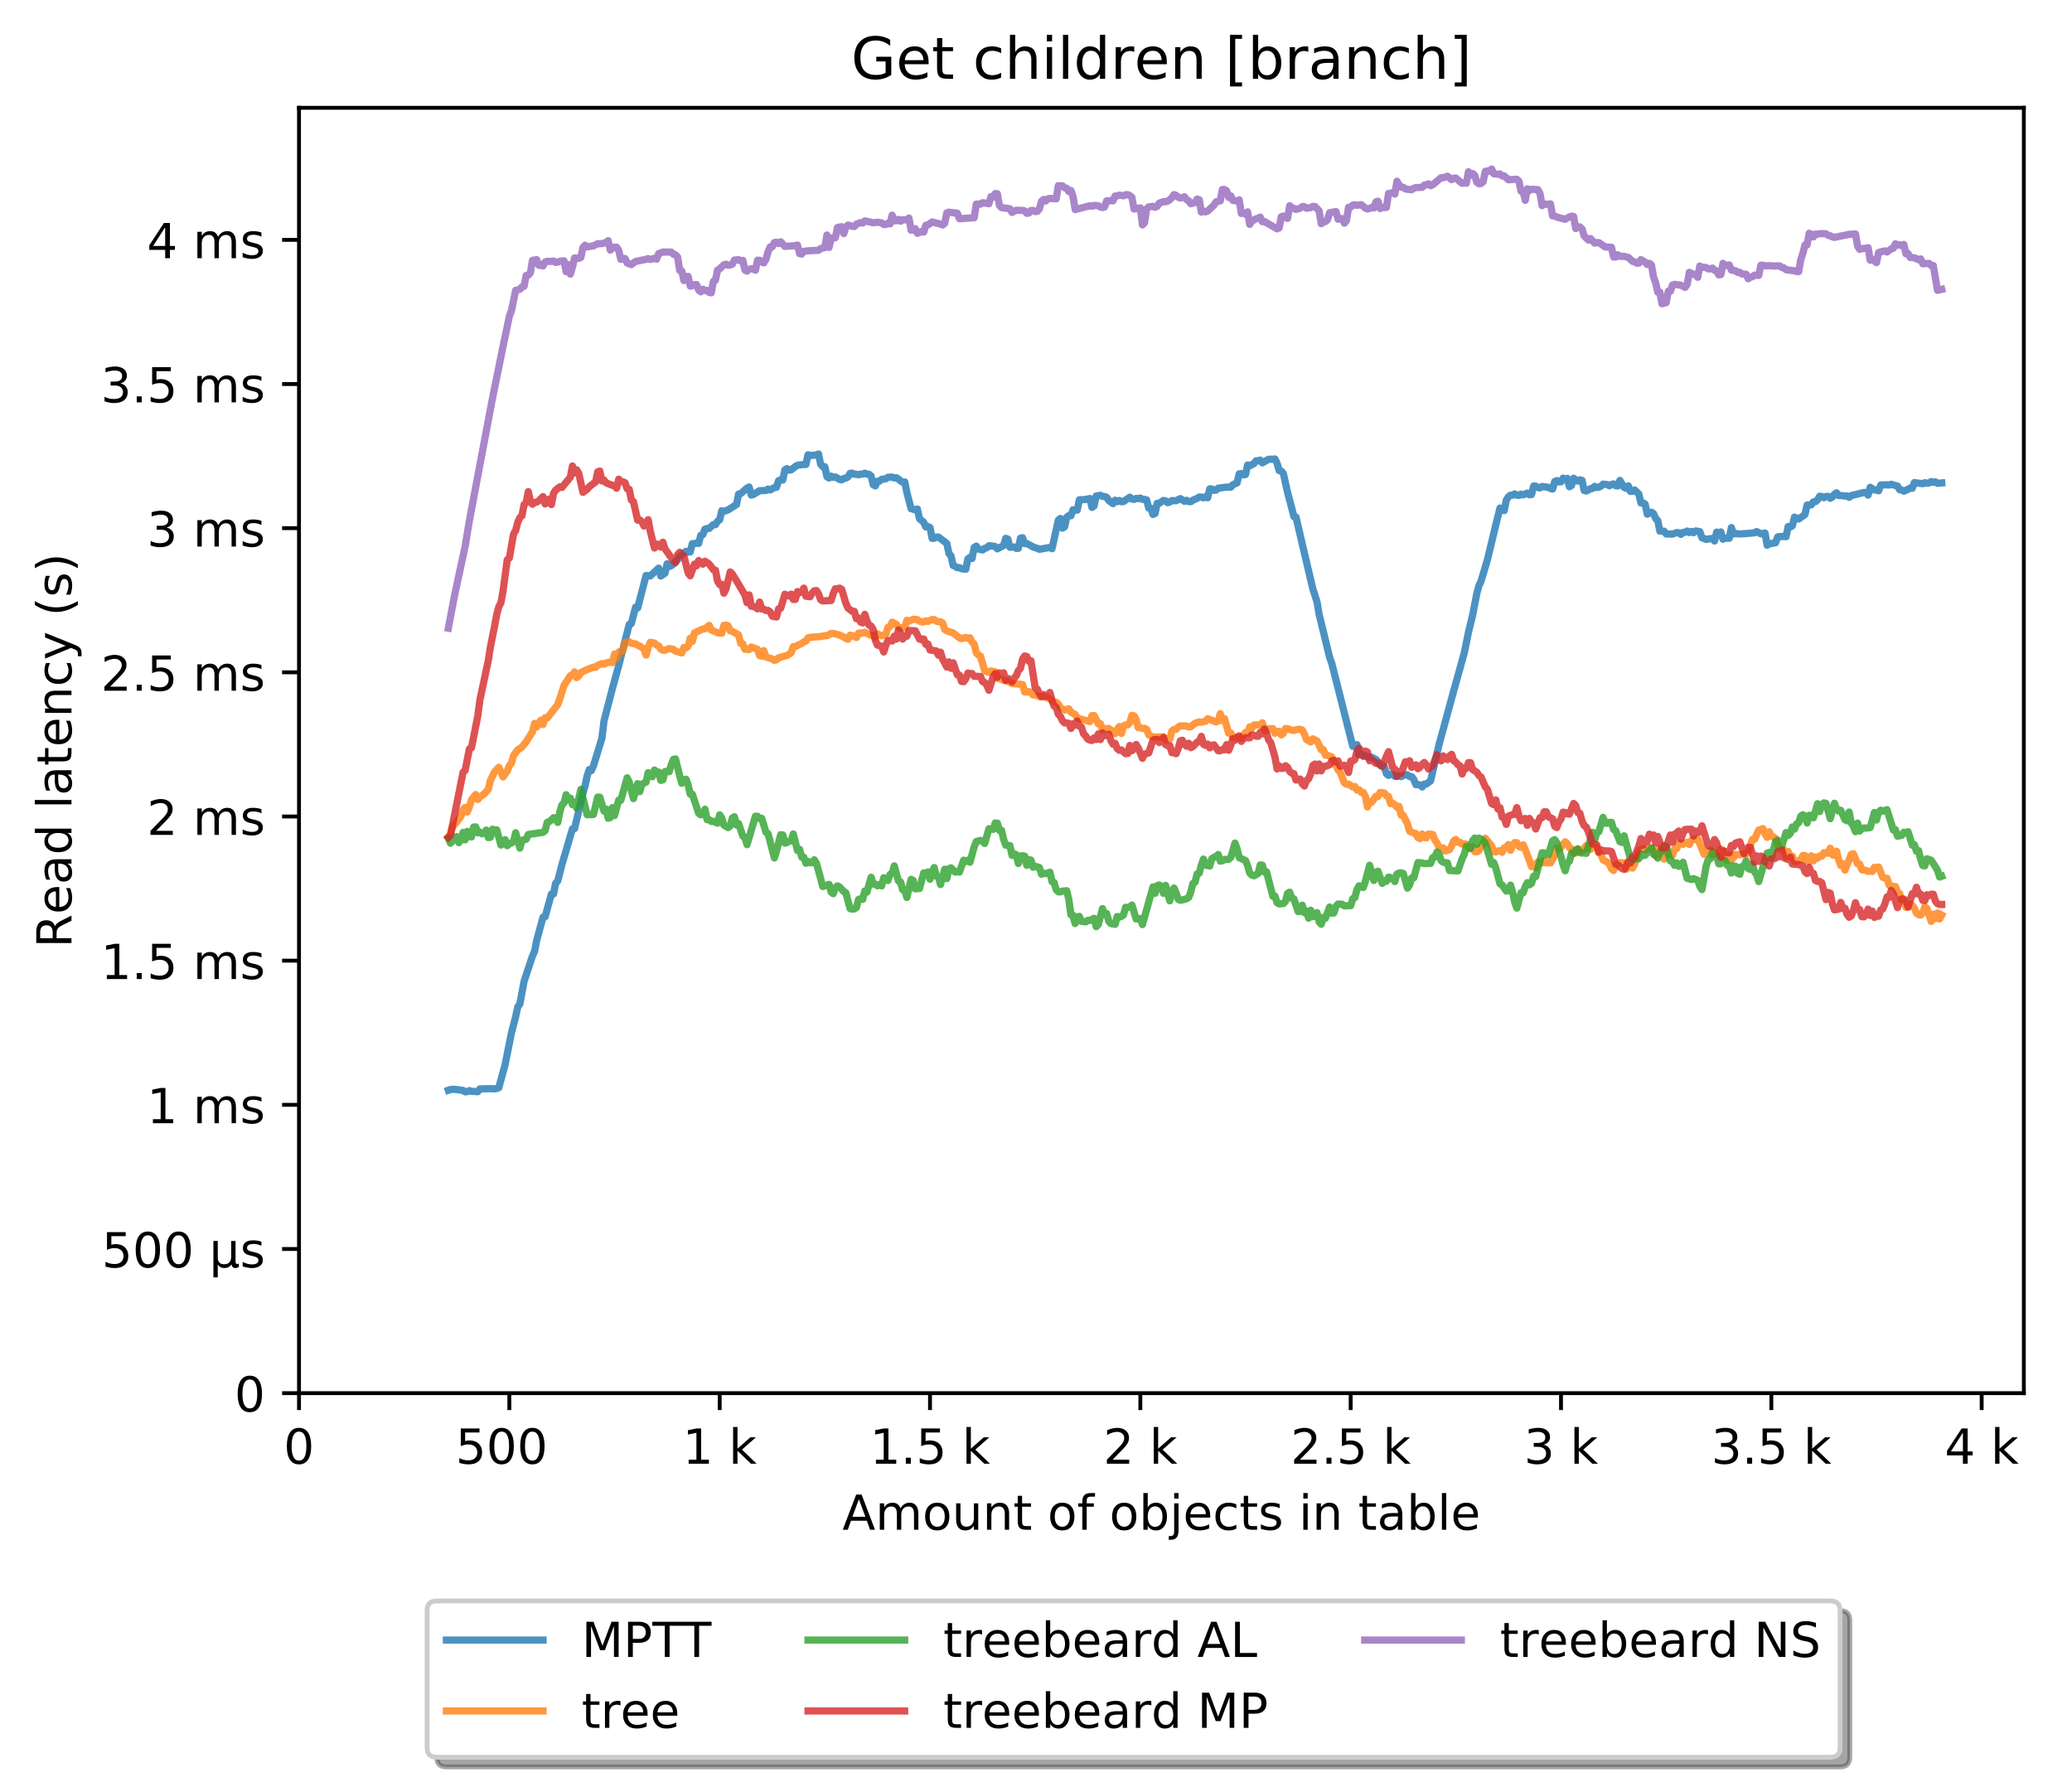 <?xml version="1.0" encoding="utf-8" standalone="no"?>
<!DOCTYPE svg PUBLIC "-//W3C//DTD SVG 1.1//EN"
  "http://www.w3.org/Graphics/SVG/1.1/DTD/svg11.dtd">
<!-- Created with matplotlib (http://matplotlib.org/) -->
<svg height="371pt" version="1.1" viewBox="0 0 429 371" width="429pt" xmlns="http://www.w3.org/2000/svg" xmlns:xlink="http://www.w3.org/1999/xlink">
 <defs>
  <style type="text/css">
*{stroke-linecap:butt;stroke-linejoin:round;}
  </style>
 </defs>
 <g id="figure_1">
  <g id="patch_1">
   <path d="M 0 371.002 
L 429.729 371.002 
L 429.729 0 
L 0 0 
z
" style="fill:#ffffff;"/>
  </g>
  <g id="axes_1">
   <g id="patch_2">
    <path d="M 61.909 288.43 
L 419.029 288.43 
L 419.029 22.318 
L 61.909 22.318 
z
" style="fill:#ffffff;"/>
   </g>
   <g id="matplotlib.axis_1">
    <g id="xtick_1">
     <g id="line2d_1">
      <defs>
       <path d="M 0 0 
L 0 3.5 
" id="m7c77b7f92e" style="stroke:#000000;stroke-width:0.8;"/>
      </defs>
      <g>
       <use style="stroke:#000000;stroke-width:0.8;" x="61.909" xlink:href="#m7c77b7f92e" y="288.43"/>
      </g>
     </g>
     <g id="text_1">
      <!-- 0 -->
      <defs>
       <path d="M 31.781 66.406 
Q 24.172 66.406 20.328 58.906 
Q 16.5 51.422 16.5 36.375 
Q 16.5 21.391 20.328 13.891 
Q 24.172 6.391 31.781 6.391 
Q 39.453 6.391 43.281 13.891 
Q 47.125 21.391 47.125 36.375 
Q 47.125 51.422 43.281 58.906 
Q 39.453 66.406 31.781 66.406 
z
M 31.781 74.219 
Q 44.047 74.219 50.516 64.516 
Q 56.984 54.828 56.984 36.375 
Q 56.984 17.969 50.516 8.266 
Q 44.047 -1.422 31.781 -1.422 
Q 19.531 -1.422 13.062 8.266 
Q 6.594 17.969 6.594 36.375 
Q 6.594 54.828 13.062 64.516 
Q 19.531 74.219 31.781 74.219 
z
" id="DejaVuSans-30"/>
      </defs>
      <g transform="translate(58.728 303.029)scale(0.1 -0.1)">
       <use xlink:href="#DejaVuSans-30"/>
      </g>
     </g>
    </g>
    <g id="xtick_2">
     <g id="line2d_2">
      <g>
       <use style="stroke:#000000;stroke-width:0.8;" x="105.458" xlink:href="#m7c77b7f92e" y="288.43"/>
      </g>
     </g>
     <g id="text_2">
      <!-- 500  -->
      <defs>
       <path d="M 10.797 72.906 
L 49.516 72.906 
L 49.516 64.594 
L 19.828 64.594 
L 19.828 46.734 
Q 21.969 47.469 24.109 47.828 
Q 26.266 48.188 28.422 48.188 
Q 40.625 48.188 47.75 41.5 
Q 54.891 34.812 54.891 23.391 
Q 54.891 11.625 47.562 5.094 
Q 40.234 -1.422 26.906 -1.422 
Q 22.312 -1.422 17.547 -0.641 
Q 12.797 0.141 7.719 1.703 
L 7.719 11.625 
Q 12.109 9.234 16.797 8.062 
Q 21.484 6.891 26.703 6.891 
Q 35.156 6.891 40.078 11.328 
Q 45.016 15.766 45.016 23.391 
Q 45.016 31 40.078 35.438 
Q 35.156 39.891 26.703 39.891 
Q 22.75 39.891 18.812 39.016 
Q 14.891 38.141 10.797 36.281 
z
" id="DejaVuSans-35"/>
       <path id="DejaVuSans-20"/>
      </defs>
      <g transform="translate(94.325 303.029)scale(0.1 -0.1)">
       <use xlink:href="#DejaVuSans-35"/>
       <use x="63.623" xlink:href="#DejaVuSans-30"/>
       <use x="127.246" xlink:href="#DejaVuSans-30"/>
       <use x="190.869" xlink:href="#DejaVuSans-20"/>
      </g>
     </g>
    </g>
    <g id="xtick_3">
     <g id="line2d_3">
      <g>
       <use style="stroke:#000000;stroke-width:0.8;" x="149.007" xlink:href="#m7c77b7f92e" y="288.43"/>
      </g>
     </g>
     <g id="text_3">
      <!-- 1 k -->
      <defs>
       <path d="M 12.406 8.297 
L 28.516 8.297 
L 28.516 63.922 
L 10.984 60.406 
L 10.984 69.391 
L 28.422 72.906 
L 38.281 72.906 
L 38.281 8.297 
L 54.391 8.297 
L 54.391 0 
L 12.406 0 
z
" id="DejaVuSans-31"/>
       <path d="M 9.078 75.984 
L 18.109 75.984 
L 18.109 31.109 
L 44.922 54.688 
L 56.391 54.688 
L 27.391 29.109 
L 57.625 0 
L 45.906 0 
L 18.109 26.703 
L 18.109 0 
L 9.078 0 
z
" id="DejaVuSans-6b"/>
      </defs>
      <g transform="translate(141.341 303.029)scale(0.1 -0.1)">
       <use xlink:href="#DejaVuSans-31"/>
       <use x="63.623" xlink:href="#DejaVuSans-20"/>
       <use x="95.41" xlink:href="#DejaVuSans-6b"/>
      </g>
     </g>
    </g>
    <g id="xtick_4">
     <g id="line2d_4">
      <g>
       <use style="stroke:#000000;stroke-width:0.8;" x="192.555" xlink:href="#m7c77b7f92e" y="288.43"/>
      </g>
     </g>
     <g id="text_4">
      <!-- 1.5 k -->
      <defs>
       <path d="M 10.688 12.406 
L 21 12.406 
L 21 0 
L 10.688 0 
z
" id="DejaVuSans-2e"/>
      </defs>
      <g transform="translate(180.119 303.029)scale(0.1 -0.1)">
       <use xlink:href="#DejaVuSans-31"/>
       <use x="63.623" xlink:href="#DejaVuSans-2e"/>
       <use x="95.41" xlink:href="#DejaVuSans-35"/>
       <use x="159.033" xlink:href="#DejaVuSans-20"/>
       <use x="190.82" xlink:href="#DejaVuSans-6b"/>
      </g>
     </g>
    </g>
    <g id="xtick_5">
     <g id="line2d_5">
      <g>
       <use style="stroke:#000000;stroke-width:0.8;" x="236.104" xlink:href="#m7c77b7f92e" y="288.43"/>
      </g>
     </g>
     <g id="text_5">
      <!-- 2 k -->
      <defs>
       <path d="M 19.188 8.297 
L 53.609 8.297 
L 53.609 0 
L 7.328 0 
L 7.328 8.297 
Q 12.938 14.109 22.625 23.891 
Q 32.328 33.688 34.812 36.531 
Q 39.547 41.844 41.422 45.531 
Q 43.312 49.219 43.312 52.781 
Q 43.312 58.594 39.234 62.25 
Q 35.156 65.922 28.609 65.922 
Q 23.969 65.922 18.812 64.312 
Q 13.672 62.703 7.812 59.422 
L 7.812 69.391 
Q 13.766 71.781 18.938 73 
Q 24.125 74.219 28.422 74.219 
Q 39.75 74.219 46.484 68.547 
Q 53.219 62.891 53.219 53.422 
Q 53.219 48.922 51.531 44.891 
Q 49.859 40.875 45.406 35.406 
Q 44.188 33.984 37.641 27.219 
Q 31.109 20.453 19.188 8.297 
z
" id="DejaVuSans-32"/>
      </defs>
      <g transform="translate(228.438 303.029)scale(0.1 -0.1)">
       <use xlink:href="#DejaVuSans-32"/>
       <use x="63.623" xlink:href="#DejaVuSans-20"/>
       <use x="95.41" xlink:href="#DejaVuSans-6b"/>
      </g>
     </g>
    </g>
    <g id="xtick_6">
     <g id="line2d_6">
      <g>
       <use style="stroke:#000000;stroke-width:0.8;" x="279.652" xlink:href="#m7c77b7f92e" y="288.43"/>
      </g>
     </g>
     <g id="text_6">
      <!-- 2.5 k -->
      <g transform="translate(267.216 303.029)scale(0.1 -0.1)">
       <use xlink:href="#DejaVuSans-32"/>
       <use x="63.623" xlink:href="#DejaVuSans-2e"/>
       <use x="95.41" xlink:href="#DejaVuSans-35"/>
       <use x="159.033" xlink:href="#DejaVuSans-20"/>
       <use x="190.82" xlink:href="#DejaVuSans-6b"/>
      </g>
     </g>
    </g>
    <g id="xtick_7">
     <g id="line2d_7">
      <g>
       <use style="stroke:#000000;stroke-width:0.8;" x="323.201" xlink:href="#m7c77b7f92e" y="288.43"/>
      </g>
     </g>
     <g id="text_7">
      <!-- 3 k -->
      <defs>
       <path d="M 40.578 39.312 
Q 47.656 37.797 51.625 33 
Q 55.609 28.219 55.609 21.188 
Q 55.609 10.406 48.188 4.484 
Q 40.766 -1.422 27.094 -1.422 
Q 22.516 -1.422 17.656 -0.516 
Q 12.797 0.391 7.625 2.203 
L 7.625 11.719 
Q 11.719 9.328 16.594 8.109 
Q 21.484 6.891 26.812 6.891 
Q 36.078 6.891 40.938 10.547 
Q 45.797 14.203 45.797 21.188 
Q 45.797 27.641 41.281 31.266 
Q 36.766 34.906 28.719 34.906 
L 20.219 34.906 
L 20.219 43.016 
L 29.109 43.016 
Q 36.375 43.016 40.234 45.922 
Q 44.094 48.828 44.094 54.297 
Q 44.094 59.906 40.109 62.906 
Q 36.141 65.922 28.719 65.922 
Q 24.656 65.922 20.016 65.031 
Q 15.375 64.156 9.812 62.312 
L 9.812 71.094 
Q 15.438 72.656 20.344 73.438 
Q 25.25 74.219 29.594 74.219 
Q 40.828 74.219 47.359 69.109 
Q 53.906 64.016 53.906 55.328 
Q 53.906 49.266 50.438 45.094 
Q 46.969 40.922 40.578 39.312 
z
" id="DejaVuSans-33"/>
      </defs>
      <g transform="translate(315.535 303.029)scale(0.1 -0.1)">
       <use xlink:href="#DejaVuSans-33"/>
       <use x="63.623" xlink:href="#DejaVuSans-20"/>
       <use x="95.41" xlink:href="#DejaVuSans-6b"/>
      </g>
     </g>
    </g>
    <g id="xtick_8">
     <g id="line2d_8">
      <g>
       <use style="stroke:#000000;stroke-width:0.8;" x="366.749" xlink:href="#m7c77b7f92e" y="288.43"/>
      </g>
     </g>
     <g id="text_8">
      <!-- 3.5 k -->
      <g transform="translate(354.313 303.029)scale(0.1 -0.1)">
       <use xlink:href="#DejaVuSans-33"/>
       <use x="63.623" xlink:href="#DejaVuSans-2e"/>
       <use x="95.41" xlink:href="#DejaVuSans-35"/>
       <use x="159.033" xlink:href="#DejaVuSans-20"/>
       <use x="190.82" xlink:href="#DejaVuSans-6b"/>
      </g>
     </g>
    </g>
    <g id="xtick_9">
     <g id="line2d_9">
      <g>
       <use style="stroke:#000000;stroke-width:0.8;" x="410.298" xlink:href="#m7c77b7f92e" y="288.43"/>
      </g>
     </g>
     <g id="text_9">
      <!-- 4 k -->
      <defs>
       <path d="M 37.797 64.312 
L 12.891 25.391 
L 37.797 25.391 
z
M 35.203 72.906 
L 47.609 72.906 
L 47.609 25.391 
L 58.016 25.391 
L 58.016 17.188 
L 47.609 17.188 
L 47.609 0 
L 37.797 0 
L 37.797 17.188 
L 4.891 17.188 
L 4.891 26.703 
z
" id="DejaVuSans-34"/>
      </defs>
      <g transform="translate(402.632 303.029)scale(0.1 -0.1)">
       <use xlink:href="#DejaVuSans-34"/>
       <use x="63.623" xlink:href="#DejaVuSans-20"/>
       <use x="95.41" xlink:href="#DejaVuSans-6b"/>
      </g>
     </g>
    </g>
    <g id="text_10">
     <!-- Amount of objects in table -->
     <defs>
      <path d="M 34.188 63.188 
L 20.797 26.906 
L 47.609 26.906 
z
M 28.609 72.906 
L 39.797 72.906 
L 67.578 0 
L 57.328 0 
L 50.688 18.703 
L 17.828 18.703 
L 11.188 0 
L 0.781 0 
z
" id="DejaVuSans-41"/>
      <path d="M 52 44.188 
Q 55.375 50.25 60.062 53.125 
Q 64.75 56 71.094 56 
Q 79.641 56 84.281 50.016 
Q 88.922 44.047 88.922 33.016 
L 88.922 0 
L 79.891 0 
L 79.891 32.719 
Q 79.891 40.578 77.094 44.375 
Q 74.312 48.188 68.609 48.188 
Q 61.625 48.188 57.562 43.547 
Q 53.516 38.922 53.516 30.906 
L 53.516 0 
L 44.484 0 
L 44.484 32.719 
Q 44.484 40.625 41.703 44.406 
Q 38.922 48.188 33.109 48.188 
Q 26.219 48.188 22.156 43.531 
Q 18.109 38.875 18.109 30.906 
L 18.109 0 
L 9.078 0 
L 9.078 54.688 
L 18.109 54.688 
L 18.109 46.188 
Q 21.188 51.219 25.484 53.609 
Q 29.781 56 35.688 56 
Q 41.656 56 45.828 52.969 
Q 50 49.953 52 44.188 
z
" id="DejaVuSans-6d"/>
      <path d="M 30.609 48.391 
Q 23.391 48.391 19.188 42.75 
Q 14.984 37.109 14.984 27.297 
Q 14.984 17.484 19.156 11.844 
Q 23.344 6.203 30.609 6.203 
Q 37.797 6.203 41.984 11.859 
Q 46.188 17.531 46.188 27.297 
Q 46.188 37.016 41.984 42.703 
Q 37.797 48.391 30.609 48.391 
z
M 30.609 56 
Q 42.328 56 49.016 48.375 
Q 55.719 40.766 55.719 27.297 
Q 55.719 13.875 49.016 6.219 
Q 42.328 -1.422 30.609 -1.422 
Q 18.844 -1.422 12.172 6.219 
Q 5.516 13.875 5.516 27.297 
Q 5.516 40.766 12.172 48.375 
Q 18.844 56 30.609 56 
z
" id="DejaVuSans-6f"/>
      <path d="M 8.5 21.578 
L 8.5 54.688 
L 17.484 54.688 
L 17.484 21.922 
Q 17.484 14.156 20.5 10.266 
Q 23.531 6.391 29.594 6.391 
Q 36.859 6.391 41.078 11.031 
Q 45.312 15.672 45.312 23.688 
L 45.312 54.688 
L 54.297 54.688 
L 54.297 0 
L 45.312 0 
L 45.312 8.406 
Q 42.047 3.422 37.719 1 
Q 33.406 -1.422 27.688 -1.422 
Q 18.266 -1.422 13.375 4.438 
Q 8.5 10.297 8.5 21.578 
z
M 31.109 56 
z
" id="DejaVuSans-75"/>
      <path d="M 54.891 33.016 
L 54.891 0 
L 45.906 0 
L 45.906 32.719 
Q 45.906 40.484 42.875 44.328 
Q 39.844 48.188 33.797 48.188 
Q 26.516 48.188 22.312 43.547 
Q 18.109 38.922 18.109 30.906 
L 18.109 0 
L 9.078 0 
L 9.078 54.688 
L 18.109 54.688 
L 18.109 46.188 
Q 21.344 51.125 25.703 53.562 
Q 30.078 56 35.797 56 
Q 45.219 56 50.047 50.172 
Q 54.891 44.344 54.891 33.016 
z
" id="DejaVuSans-6e"/>
      <path d="M 18.312 70.219 
L 18.312 54.688 
L 36.812 54.688 
L 36.812 47.703 
L 18.312 47.703 
L 18.312 18.016 
Q 18.312 11.328 20.141 9.422 
Q 21.969 7.516 27.594 7.516 
L 36.812 7.516 
L 36.812 0 
L 27.594 0 
Q 17.188 0 13.234 3.875 
Q 9.281 7.766 9.281 18.016 
L 9.281 47.703 
L 2.688 47.703 
L 2.688 54.688 
L 9.281 54.688 
L 9.281 70.219 
z
" id="DejaVuSans-74"/>
      <path d="M 37.109 75.984 
L 37.109 68.5 
L 28.516 68.5 
Q 23.688 68.5 21.797 66.547 
Q 19.922 64.594 19.922 59.516 
L 19.922 54.688 
L 34.719 54.688 
L 34.719 47.703 
L 19.922 47.703 
L 19.922 0 
L 10.891 0 
L 10.891 47.703 
L 2.297 47.703 
L 2.297 54.688 
L 10.891 54.688 
L 10.891 58.5 
Q 10.891 67.625 15.141 71.797 
Q 19.391 75.984 28.609 75.984 
z
" id="DejaVuSans-66"/>
      <path d="M 48.688 27.297 
Q 48.688 37.203 44.609 42.844 
Q 40.531 48.484 33.406 48.484 
Q 26.266 48.484 22.188 42.844 
Q 18.109 37.203 18.109 27.297 
Q 18.109 17.391 22.188 11.75 
Q 26.266 6.109 33.406 6.109 
Q 40.531 6.109 44.609 11.75 
Q 48.688 17.391 48.688 27.297 
z
M 18.109 46.391 
Q 20.953 51.266 25.266 53.625 
Q 29.594 56 35.594 56 
Q 45.562 56 51.781 48.094 
Q 58.016 40.188 58.016 27.297 
Q 58.016 14.406 51.781 6.484 
Q 45.562 -1.422 35.594 -1.422 
Q 29.594 -1.422 25.266 0.953 
Q 20.953 3.328 18.109 8.203 
L 18.109 0 
L 9.078 0 
L 9.078 75.984 
L 18.109 75.984 
z
" id="DejaVuSans-62"/>
      <path d="M 9.422 54.688 
L 18.406 54.688 
L 18.406 -0.984 
Q 18.406 -11.422 14.422 -16.109 
Q 10.453 -20.797 1.609 -20.797 
L -1.812 -20.797 
L -1.812 -13.188 
L 0.594 -13.188 
Q 5.719 -13.188 7.562 -10.812 
Q 9.422 -8.453 9.422 -0.984 
z
M 9.422 75.984 
L 18.406 75.984 
L 18.406 64.594 
L 9.422 64.594 
z
" id="DejaVuSans-6a"/>
      <path d="M 56.203 29.594 
L 56.203 25.203 
L 14.891 25.203 
Q 15.484 15.922 20.484 11.062 
Q 25.484 6.203 34.422 6.203 
Q 39.594 6.203 44.453 7.469 
Q 49.312 8.734 54.109 11.281 
L 54.109 2.781 
Q 49.266 0.734 44.188 -0.344 
Q 39.109 -1.422 33.891 -1.422 
Q 20.797 -1.422 13.156 6.188 
Q 5.516 13.812 5.516 26.812 
Q 5.516 40.234 12.766 48.109 
Q 20.016 56 32.328 56 
Q 43.359 56 49.781 48.891 
Q 56.203 41.797 56.203 29.594 
z
M 47.219 32.234 
Q 47.125 39.594 43.094 43.984 
Q 39.062 48.391 32.422 48.391 
Q 24.906 48.391 20.391 44.141 
Q 15.875 39.891 15.188 32.172 
z
" id="DejaVuSans-65"/>
      <path d="M 48.781 52.594 
L 48.781 44.188 
Q 44.969 46.297 41.141 47.344 
Q 37.312 48.391 33.406 48.391 
Q 24.656 48.391 19.812 42.844 
Q 14.984 37.312 14.984 27.297 
Q 14.984 17.281 19.812 11.734 
Q 24.656 6.203 33.406 6.203 
Q 37.312 6.203 41.141 7.25 
Q 44.969 8.297 48.781 10.406 
L 48.781 2.094 
Q 45.016 0.344 40.984 -0.531 
Q 36.969 -1.422 32.422 -1.422 
Q 20.062 -1.422 12.781 6.344 
Q 5.516 14.109 5.516 27.297 
Q 5.516 40.672 12.859 48.328 
Q 20.219 56 33.016 56 
Q 37.156 56 41.109 55.141 
Q 45.062 54.297 48.781 52.594 
z
" id="DejaVuSans-63"/>
      <path d="M 44.281 53.078 
L 44.281 44.578 
Q 40.484 46.531 36.375 47.5 
Q 32.281 48.484 27.875 48.484 
Q 21.188 48.484 17.844 46.438 
Q 14.5 44.391 14.5 40.281 
Q 14.5 37.156 16.891 35.375 
Q 19.281 33.594 26.516 31.984 
L 29.594 31.297 
Q 39.156 29.25 43.188 25.516 
Q 47.219 21.781 47.219 15.094 
Q 47.219 7.469 41.188 3.016 
Q 35.156 -1.422 24.609 -1.422 
Q 20.219 -1.422 15.453 -0.562 
Q 10.688 0.297 5.422 2 
L 5.422 11.281 
Q 10.406 8.688 15.234 7.391 
Q 20.062 6.109 24.812 6.109 
Q 31.156 6.109 34.562 8.281 
Q 37.984 10.453 37.984 14.406 
Q 37.984 18.062 35.516 20.016 
Q 33.062 21.969 24.703 23.781 
L 21.578 24.516 
Q 13.234 26.266 9.516 29.906 
Q 5.812 33.547 5.812 39.891 
Q 5.812 47.609 11.281 51.797 
Q 16.75 56 26.812 56 
Q 31.781 56 36.172 55.266 
Q 40.578 54.547 44.281 53.078 
z
" id="DejaVuSans-73"/>
      <path d="M 9.422 54.688 
L 18.406 54.688 
L 18.406 0 
L 9.422 0 
z
M 9.422 75.984 
L 18.406 75.984 
L 18.406 64.594 
L 9.422 64.594 
z
" id="DejaVuSans-69"/>
      <path d="M 34.281 27.484 
Q 23.391 27.484 19.188 25 
Q 14.984 22.516 14.984 16.5 
Q 14.984 11.719 18.141 8.906 
Q 21.297 6.109 26.703 6.109 
Q 34.188 6.109 38.703 11.406 
Q 43.219 16.703 43.219 25.484 
L 43.219 27.484 
z
M 52.203 31.203 
L 52.203 0 
L 43.219 0 
L 43.219 8.297 
Q 40.141 3.328 35.547 0.953 
Q 30.953 -1.422 24.312 -1.422 
Q 15.922 -1.422 10.953 3.297 
Q 6 8.016 6 15.922 
Q 6 25.141 12.172 29.828 
Q 18.359 34.516 30.609 34.516 
L 43.219 34.516 
L 43.219 35.406 
Q 43.219 41.609 39.141 45 
Q 35.062 48.391 27.688 48.391 
Q 23 48.391 18.547 47.266 
Q 14.109 46.141 10.016 43.891 
L 10.016 52.203 
Q 14.938 54.109 19.578 55.047 
Q 24.219 56 28.609 56 
Q 40.484 56 46.344 49.844 
Q 52.203 43.703 52.203 31.203 
z
" id="DejaVuSans-61"/>
      <path d="M 9.422 75.984 
L 18.406 75.984 
L 18.406 0 
L 9.422 0 
z
" id="DejaVuSans-6c"/>
     </defs>
     <g transform="translate(174.411 316.707)scale(0.1 -0.1)">
      <use xlink:href="#DejaVuSans-41"/>
      <use x="68.408" xlink:href="#DejaVuSans-6d"/>
      <use x="165.82" xlink:href="#DejaVuSans-6f"/>
      <use x="227.002" xlink:href="#DejaVuSans-75"/>
      <use x="290.381" xlink:href="#DejaVuSans-6e"/>
      <use x="353.76" xlink:href="#DejaVuSans-74"/>
      <use x="392.969" xlink:href="#DejaVuSans-20"/>
      <use x="424.756" xlink:href="#DejaVuSans-6f"/>
      <use x="485.938" xlink:href="#DejaVuSans-66"/>
      <use x="521.143" xlink:href="#DejaVuSans-20"/>
      <use x="552.93" xlink:href="#DejaVuSans-6f"/>
      <use x="614.111" xlink:href="#DejaVuSans-62"/>
      <use x="677.588" xlink:href="#DejaVuSans-6a"/>
      <use x="705.371" xlink:href="#DejaVuSans-65"/>
      <use x="766.895" xlink:href="#DejaVuSans-63"/>
      <use x="821.875" xlink:href="#DejaVuSans-74"/>
      <use x="861.084" xlink:href="#DejaVuSans-73"/>
      <use x="913.184" xlink:href="#DejaVuSans-20"/>
      <use x="944.971" xlink:href="#DejaVuSans-69"/>
      <use x="972.754" xlink:href="#DejaVuSans-6e"/>
      <use x="1036.133" xlink:href="#DejaVuSans-20"/>
      <use x="1067.92" xlink:href="#DejaVuSans-74"/>
      <use x="1107.129" xlink:href="#DejaVuSans-61"/>
      <use x="1168.408" xlink:href="#DejaVuSans-62"/>
      <use x="1231.885" xlink:href="#DejaVuSans-6c"/>
      <use x="1259.668" xlink:href="#DejaVuSans-65"/>
     </g>
    </g>
   </g>
   <g id="matplotlib.axis_2">
    <g id="ytick_1">
     <g id="line2d_10">
      <defs>
       <path d="M 0 0 
L -3.5 0 
" id="m72f8da8a9f" style="stroke:#000000;stroke-width:0.8;"/>
      </defs>
      <g>
       <use style="stroke:#000000;stroke-width:0.8;" x="61.909" xlink:href="#m72f8da8a9f" y="288.43"/>
      </g>
     </g>
     <g id="text_11">
      <!-- 0 -->
      <g transform="translate(48.547 292.229)scale(0.1 -0.1)">
       <use xlink:href="#DejaVuSans-30"/>
      </g>
     </g>
    </g>
    <g id="ytick_2">
     <g id="line2d_11">
      <g>
       <use style="stroke:#000000;stroke-width:0.8;" x="61.909" xlink:href="#m72f8da8a9f" y="258.583"/>
      </g>
     </g>
     <g id="text_12">
      <!-- 500 µs -->
      <defs>
       <path d="M 8.5 -20.797 
L 8.5 54.688 
L 17.484 54.688 
L 17.484 20.703 
Q 17.484 13.625 20.844 10 
Q 24.219 6.391 30.812 6.391 
Q 38.031 6.391 41.672 10.484 
Q 45.312 14.594 45.312 22.797 
L 45.312 54.688 
L 54.297 54.688 
L 54.297 12.594 
Q 54.297 9.672 55.141 8.281 
Q 56 6.891 57.812 6.891 
Q 58.25 6.891 59.031 7.156 
Q 59.812 7.422 61.188 8.016 
L 61.188 0.781 
Q 59.188 -0.344 57.391 -0.875 
Q 55.609 -1.422 53.906 -1.422 
Q 50.531 -1.422 48.531 0.484 
Q 46.531 2.391 45.797 6.297 
Q 43.359 2.438 39.812 0.5 
Q 36.281 -1.422 31.5 -1.422 
Q 26.516 -1.422 23.016 0.484 
Q 19.531 2.391 17.484 6.203 
L 17.484 -20.797 
z
" id="DejaVuSans-b5"/>
      </defs>
      <g transform="translate(21.072 262.383)scale(0.1 -0.1)">
       <use xlink:href="#DejaVuSans-35"/>
       <use x="63.623" xlink:href="#DejaVuSans-30"/>
       <use x="127.246" xlink:href="#DejaVuSans-30"/>
       <use x="190.869" xlink:href="#DejaVuSans-20"/>
       <use x="222.656" xlink:href="#DejaVuSans-b5"/>
       <use x="286.279" xlink:href="#DejaVuSans-73"/>
      </g>
     </g>
    </g>
    <g id="ytick_3">
     <g id="line2d_12">
      <g>
       <use style="stroke:#000000;stroke-width:0.8;" x="61.909" xlink:href="#m72f8da8a9f" y="228.737"/>
      </g>
     </g>
     <g id="text_13">
      <!-- 1 ms -->
      <g transform="translate(30.419 232.536)scale(0.1 -0.1)">
       <use xlink:href="#DejaVuSans-31"/>
       <use x="63.623" xlink:href="#DejaVuSans-20"/>
       <use x="95.41" xlink:href="#DejaVuSans-6d"/>
       <use x="192.822" xlink:href="#DejaVuSans-73"/>
      </g>
     </g>
    </g>
    <g id="ytick_4">
     <g id="line2d_13">
      <g>
       <use style="stroke:#000000;stroke-width:0.8;" x="61.909" xlink:href="#m72f8da8a9f" y="198.89"/>
      </g>
     </g>
     <g id="text_14">
      <!-- 1.5 ms -->
      <g transform="translate(20.878 202.689)scale(0.1 -0.1)">
       <use xlink:href="#DejaVuSans-31"/>
       <use x="63.623" xlink:href="#DejaVuSans-2e"/>
       <use x="95.41" xlink:href="#DejaVuSans-35"/>
       <use x="159.033" xlink:href="#DejaVuSans-20"/>
       <use x="190.82" xlink:href="#DejaVuSans-6d"/>
       <use x="288.232" xlink:href="#DejaVuSans-73"/>
      </g>
     </g>
    </g>
    <g id="ytick_5">
     <g id="line2d_14">
      <g>
       <use style="stroke:#000000;stroke-width:0.8;" x="61.909" xlink:href="#m72f8da8a9f" y="169.043"/>
      </g>
     </g>
     <g id="text_15">
      <!-- 2 ms -->
      <g transform="translate(30.419 172.842)scale(0.1 -0.1)">
       <use xlink:href="#DejaVuSans-32"/>
       <use x="63.623" xlink:href="#DejaVuSans-20"/>
       <use x="95.41" xlink:href="#DejaVuSans-6d"/>
       <use x="192.822" xlink:href="#DejaVuSans-73"/>
      </g>
     </g>
    </g>
    <g id="ytick_6">
     <g id="line2d_15">
      <g>
       <use style="stroke:#000000;stroke-width:0.8;" x="61.909" xlink:href="#m72f8da8a9f" y="139.196"/>
      </g>
     </g>
     <g id="text_16">
      <!-- 2.5 ms -->
      <g transform="translate(20.878 142.995)scale(0.1 -0.1)">
       <use xlink:href="#DejaVuSans-32"/>
       <use x="63.623" xlink:href="#DejaVuSans-2e"/>
       <use x="95.41" xlink:href="#DejaVuSans-35"/>
       <use x="159.033" xlink:href="#DejaVuSans-20"/>
       <use x="190.82" xlink:href="#DejaVuSans-6d"/>
       <use x="288.232" xlink:href="#DejaVuSans-73"/>
      </g>
     </g>
    </g>
    <g id="ytick_7">
     <g id="line2d_16">
      <g>
       <use style="stroke:#000000;stroke-width:0.8;" x="61.909" xlink:href="#m72f8da8a9f" y="109.349"/>
      </g>
     </g>
     <g id="text_17">
      <!-- 3 ms -->
      <g transform="translate(30.419 113.149)scale(0.1 -0.1)">
       <use xlink:href="#DejaVuSans-33"/>
       <use x="63.623" xlink:href="#DejaVuSans-20"/>
       <use x="95.41" xlink:href="#DejaVuSans-6d"/>
       <use x="192.822" xlink:href="#DejaVuSans-73"/>
      </g>
     </g>
    </g>
    <g id="ytick_8">
     <g id="line2d_17">
      <g>
       <use style="stroke:#000000;stroke-width:0.8;" x="61.909" xlink:href="#m72f8da8a9f" y="79.503"/>
      </g>
     </g>
     <g id="text_18">
      <!-- 3.5 ms -->
      <g transform="translate(20.878 83.302)scale(0.1 -0.1)">
       <use xlink:href="#DejaVuSans-33"/>
       <use x="63.623" xlink:href="#DejaVuSans-2e"/>
       <use x="95.41" xlink:href="#DejaVuSans-35"/>
       <use x="159.033" xlink:href="#DejaVuSans-20"/>
       <use x="190.82" xlink:href="#DejaVuSans-6d"/>
       <use x="288.232" xlink:href="#DejaVuSans-73"/>
      </g>
     </g>
    </g>
    <g id="ytick_9">
     <g id="line2d_18">
      <g>
       <use style="stroke:#000000;stroke-width:0.8;" x="61.909" xlink:href="#m72f8da8a9f" y="49.656"/>
      </g>
     </g>
     <g id="text_19">
      <!-- 4 ms -->
      <g transform="translate(30.419 53.455)scale(0.1 -0.1)">
       <use xlink:href="#DejaVuSans-34"/>
       <use x="63.623" xlink:href="#DejaVuSans-20"/>
       <use x="95.41" xlink:href="#DejaVuSans-6d"/>
       <use x="192.822" xlink:href="#DejaVuSans-73"/>
      </g>
     </g>
    </g>
    <g id="text_20">
     <!-- Read latency (s) -->
     <defs>
      <path d="M 44.391 34.188 
Q 47.562 33.109 50.562 29.594 
Q 53.562 26.078 56.594 19.922 
L 66.609 0 
L 56 0 
L 46.688 18.703 
Q 43.062 26.031 39.672 28.422 
Q 36.281 30.812 30.422 30.812 
L 19.672 30.812 
L 19.672 0 
L 9.812 0 
L 9.812 72.906 
L 32.078 72.906 
Q 44.578 72.906 50.734 67.672 
Q 56.891 62.453 56.891 51.906 
Q 56.891 45.016 53.688 40.469 
Q 50.484 35.938 44.391 34.188 
z
M 19.672 64.797 
L 19.672 38.922 
L 32.078 38.922 
Q 39.203 38.922 42.844 42.219 
Q 46.484 45.516 46.484 51.906 
Q 46.484 58.297 42.844 61.547 
Q 39.203 64.797 32.078 64.797 
z
" id="DejaVuSans-52"/>
      <path d="M 45.406 46.391 
L 45.406 75.984 
L 54.391 75.984 
L 54.391 0 
L 45.406 0 
L 45.406 8.203 
Q 42.578 3.328 38.25 0.953 
Q 33.938 -1.422 27.875 -1.422 
Q 17.969 -1.422 11.734 6.484 
Q 5.516 14.406 5.516 27.297 
Q 5.516 40.188 11.734 48.094 
Q 17.969 56 27.875 56 
Q 33.938 56 38.25 53.625 
Q 42.578 51.266 45.406 46.391 
z
M 14.797 27.297 
Q 14.797 17.391 18.875 11.75 
Q 22.953 6.109 30.078 6.109 
Q 37.203 6.109 41.297 11.75 
Q 45.406 17.391 45.406 27.297 
Q 45.406 37.203 41.297 42.844 
Q 37.203 48.484 30.078 48.484 
Q 22.953 48.484 18.875 42.844 
Q 14.797 37.203 14.797 27.297 
z
" id="DejaVuSans-64"/>
      <path d="M 32.172 -5.078 
Q 28.375 -14.844 24.75 -17.812 
Q 21.141 -20.797 15.094 -20.797 
L 7.906 -20.797 
L 7.906 -13.281 
L 13.188 -13.281 
Q 16.891 -13.281 18.938 -11.516 
Q 21 -9.766 23.484 -3.219 
L 25.094 0.875 
L 2.984 54.688 
L 12.5 54.688 
L 29.594 11.922 
L 46.688 54.688 
L 56.203 54.688 
z
" id="DejaVuSans-79"/>
      <path d="M 31 75.875 
Q 24.469 64.656 21.281 53.656 
Q 18.109 42.672 18.109 31.391 
Q 18.109 20.125 21.312 9.062 
Q 24.516 -2 31 -13.188 
L 23.188 -13.188 
Q 15.875 -1.703 12.234 9.375 
Q 8.594 20.453 8.594 31.391 
Q 8.594 42.281 12.203 53.312 
Q 15.828 64.359 23.188 75.875 
z
" id="DejaVuSans-28"/>
      <path d="M 8.016 75.875 
L 15.828 75.875 
Q 23.141 64.359 26.781 53.312 
Q 30.422 42.281 30.422 31.391 
Q 30.422 20.453 26.781 9.375 
Q 23.141 -1.703 15.828 -13.188 
L 8.016 -13.188 
Q 14.5 -2 17.703 9.062 
Q 20.906 20.125 20.906 31.391 
Q 20.906 42.672 17.703 53.656 
Q 14.5 64.656 8.016 75.875 
z
" id="DejaVuSans-29"/>
     </defs>
     <g transform="translate(14.798 196.212)rotate(-90)scale(0.1 -0.1)">
      <use xlink:href="#DejaVuSans-52"/>
      <use x="69.42" xlink:href="#DejaVuSans-65"/>
      <use x="130.943" xlink:href="#DejaVuSans-61"/>
      <use x="192.223" xlink:href="#DejaVuSans-64"/>
      <use x="255.699" xlink:href="#DejaVuSans-20"/>
      <use x="287.486" xlink:href="#DejaVuSans-6c"/>
      <use x="315.27" xlink:href="#DejaVuSans-61"/>
      <use x="376.549" xlink:href="#DejaVuSans-74"/>
      <use x="415.758" xlink:href="#DejaVuSans-65"/>
      <use x="477.281" xlink:href="#DejaVuSans-6e"/>
      <use x="540.66" xlink:href="#DejaVuSans-63"/>
      <use x="595.641" xlink:href="#DejaVuSans-79"/>
      <use x="654.82" xlink:href="#DejaVuSans-20"/>
      <use x="686.607" xlink:href="#DejaVuSans-28"/>
      <use x="725.621" xlink:href="#DejaVuSans-73"/>
      <use x="777.721" xlink:href="#DejaVuSans-29"/>
     </g>
    </g>
   </g>
   <g id="line2d_19">
    <path clip-path="url(#p0569d2d333)" d="M 92.829 225.717 
L 93.264 225.562 
L 94.135 225.515 
L 95.877 225.756 
L 96.313 226.041 
L 96.748 226.006 
L 97.184 225.793 
L 97.619 225.938 
L 98.926 226.015 
L 99.361 225.437 
L 101.539 225.386 
L 102.41 225.428 
L 102.845 225.364 
L 103.281 225.174 
L 104.587 220.385 
L 105.893 213.83 
L 106.764 210.484 
L 107.2 208.449 
L 107.635 207.848 
L 108.506 203.156 
L 110.248 197.904 
L 110.684 196.94 
L 111.119 194.7 
L 112.426 189.892 
L 112.861 189.796 
L 114.168 185.079 
L 114.603 185.083 
L 115.039 182.865 
L 115.474 182.387 
L 116.345 178.996 
L 118.523 171.601 
L 118.958 171.551 
L 120.7 164.202 
L 121.135 162.684 
L 121.571 160.623 
L 122.006 159.316 
L 122.442 159.54 
L 122.877 158.545 
L 124.619 152.845 
L 125.055 149.259 
L 126.797 142.532 
L 128.103 137.796 
L 130.281 129.255 
L 130.716 129.102 
L 131.587 125.704 
L 132.023 125.873 
L 133.765 119.148 
L 134.635 119.242 
L 136.377 117.622 
L 136.813 119.251 
L 137.684 118.669 
L 138.119 116.725 
L 138.555 117.299 
L 138.99 117.117 
L 139.426 116.773 
L 139.861 116.229 
L 140.297 115.891 
L 140.732 115.187 
L 142.039 114.137 
L 142.474 114.33 
L 142.91 114.256 
L 143.345 112.551 
L 144.216 112.472 
L 144.652 112.502 
L 145.087 110.823 
L 145.523 110.673 
L 145.958 109.556 
L 146.394 109.413 
L 146.829 109.401 
L 147.7 108.591 
L 148.136 108.628 
L 148.571 107.914 
L 149.007 107.619 
L 149.442 105.733 
L 149.877 105.878 
L 150.748 105.561 
L 152.49 104.453 
L 152.926 102.29 
L 153.361 102.183 
L 154.668 101.047 
L 155.103 100.819 
L 155.539 102.501 
L 155.974 102.386 
L 157.281 101.584 
L 158.587 101.54 
L 159.023 101.259 
L 159.458 101.439 
L 160.329 100.938 
L 160.765 100.886 
L 161.2 99.519 
L 161.636 99.336 
L 162.071 99.371 
L 162.507 97.28 
L 162.942 97.009 
L 163.378 97.342 
L 163.813 97.267 
L 164.684 96.58 
L 165.119 96.317 
L 166.426 96.146 
L 166.861 96.172 
L 167.297 94.152 
L 167.732 94.314 
L 169.039 94.178 
L 169.474 93.991 
L 169.91 96.098 
L 170.345 96.62 
L 170.781 96.639 
L 171.216 98.69 
L 171.652 98.96 
L 172.087 98.579 
L 172.523 98.828 
L 172.958 98.744 
L 173.829 99.255 
L 174.265 99.348 
L 174.7 99.048 
L 175.136 98.983 
L 175.571 98.737 
L 176.007 97.996 
L 176.442 97.945 
L 176.878 98.19 
L 177.313 98.178 
L 177.749 98.296 
L 178.184 98.161 
L 178.62 98.153 
L 179.055 97.964 
L 179.49 98.153 
L 179.926 98.205 
L 180.361 98.535 
L 180.797 100.356 
L 181.232 100.596 
L 181.668 99.638 
L 182.103 99.605 
L 182.539 99.232 
L 183.41 99.127 
L 183.845 98.801 
L 184.716 98.774 
L 185.152 98.948 
L 185.587 98.914 
L 186.023 99.174 
L 186.458 99.579 
L 186.894 99.819 
L 187.329 99.782 
L 187.765 101.96 
L 188.636 105.309 
L 189.507 105.553 
L 189.942 105.387 
L 190.378 107.389 
L 191.249 108.125 
L 191.684 109.086 
L 192.12 108.999 
L 192.555 109.208 
L 192.991 111.457 
L 193.426 111.444 
L 193.862 111.176 
L 194.297 111.187 
L 195.168 111.842 
L 196.039 112.521 
L 196.474 114.584 
L 196.91 115.105 
L 197.345 117.071 
L 197.781 117.236 
L 198.216 117.545 
L 198.652 117.513 
L 199.087 117.75 
L 199.958 117.855 
L 200.394 115.726 
L 200.829 115.392 
L 201.265 115.624 
L 201.7 113.337 
L 202.136 113.062 
L 202.571 113.679 
L 203.442 113.86 
L 203.878 113.517 
L 204.313 113.403 
L 204.749 112.983 
L 205.62 113.063 
L 206.055 113.154 
L 206.491 113.626 
L 207.797 112.932 
L 208.233 111.453 
L 208.668 111.607 
L 209.104 113.304 
L 209.974 113.233 
L 210.41 113.538 
L 210.845 113.516 
L 211.281 111.413 
L 211.716 111.325 
L 212.152 112.541 
L 212.587 112.518 
L 213.458 112.979 
L 213.894 113.246 
L 214.765 113.516 
L 215.2 113.724 
L 217.378 113.329 
L 217.813 113.6 
L 219.12 107.701 
L 219.555 107.336 
L 219.991 109.337 
L 220.426 109.071 
L 220.862 107.074 
L 221.297 106.75 
L 221.733 106.783 
L 222.168 105.534 
L 222.604 105.656 
L 223.039 105.611 
L 223.475 103.483 
L 224.781 103.399 
L 225.652 103.208 
L 226.087 105.057 
L 226.523 104.744 
L 226.958 102.684 
L 227.829 102.537 
L 228.265 102.773 
L 228.7 102.789 
L 229.136 102.97 
L 229.571 103.625 
L 230.442 104.27 
L 230.878 103.562 
L 231.313 103.865 
L 231.749 103.611 
L 232.184 103.872 
L 232.62 103.833 
L 233.926 102.928 
L 234.362 103.303 
L 234.797 103.391 
L 235.233 103.193 
L 235.668 103.221 
L 236.104 103.117 
L 236.539 103.392 
L 236.975 103.383 
L 237.41 103.5 
L 237.846 105.2 
L 238.281 105.214 
L 238.717 106.503 
L 239.152 106.29 
L 239.588 104.196 
L 240.023 104.19 
L 240.894 103.613 
L 241.329 103.698 
L 241.765 104.073 
L 242.2 103.921 
L 242.636 103.642 
L 243.507 103.665 
L 244.378 103.225 
L 245.249 103.791 
L 245.684 103.583 
L 246.12 103.846 
L 246.555 103.86 
L 246.991 103.549 
L 247.862 103.176 
L 248.297 102.895 
L 248.733 102.898 
L 249.168 103.068 
L 249.604 102.829 
L 250.039 103.055 
L 250.475 101.203 
L 250.91 101.233 
L 251.346 101.509 
L 251.781 101.465 
L 252.217 101.065 
L 253.959 100.844 
L 254.83 100.856 
L 255.265 100.353 
L 256.136 99.97 
L 256.571 98.095 
L 257.007 98.062 
L 257.442 98.323 
L 257.878 98.236 
L 258.313 96.268 
L 258.749 96.43 
L 259.62 95.973 
L 260.055 95.408 
L 260.491 95.401 
L 260.926 95.258 
L 261.362 95.829 
L 262.668 95.071 
L 263.539 95.069 
L 263.975 95.02 
L 264.41 95.907 
L 264.846 97.416 
L 265.281 97.518 
L 265.717 98.038 
L 266.588 101.95 
L 267.459 105.227 
L 267.894 106.948 
L 268.33 107.052 
L 269.636 112.65 
L 271.813 121.91 
L 272.684 124.614 
L 273.12 127.187 
L 275.297 136.115 
L 275.733 137.312 
L 280.088 154.509 
L 280.959 154.154 
L 281.394 156.323 
L 281.83 156.108 
L 282.265 156.42 
L 282.701 156.433 
L 283.136 156.749 
L 284.007 156.782 
L 284.878 157.243 
L 285.314 157.694 
L 285.749 158.472 
L 286.184 158.467 
L 286.62 158.747 
L 287.055 160.202 
L 287.491 160.53 
L 287.926 160.286 
L 288.362 160.365 
L 288.797 160.713 
L 289.668 160.609 
L 290.104 160.785 
L 290.975 160.362 
L 291.41 160.404 
L 291.846 160.778 
L 292.281 160.781 
L 292.717 161.361 
L 293.152 162.438 
L 294.023 162.487 
L 294.459 162.931 
L 294.894 162.333 
L 295.33 162.298 
L 296.201 161.666 
L 297.943 154.167 
L 300.991 142.998 
L 303.168 135.185 
L 304.039 130.91 
L 304.91 127.311 
L 305.781 122.812 
L 306.217 121.227 
L 306.652 120.289 
L 307.959 115.911 
L 309.701 108.665 
L 310.572 105.176 
L 311.443 105.707 
L 311.878 103.519 
L 312.314 102.853 
L 312.749 102.519 
L 313.185 102.516 
L 313.62 102.263 
L 314.056 102.514 
L 314.491 102.563 
L 314.927 102.294 
L 315.362 102.456 
L 316.233 102.086 
L 316.668 102.439 
L 317.104 102.381 
L 317.539 100.621 
L 317.975 100.643 
L 318.41 100.93 
L 318.846 101.009 
L 319.281 100.711 
L 320.588 100.887 
L 321.023 101.152 
L 321.459 101.239 
L 321.894 99.707 
L 322.33 99.489 
L 322.765 99.761 
L 323.201 99.749 
L 323.636 98.99 
L 324.072 99.267 
L 324.507 99.043 
L 324.943 100.772 
L 325.378 100.502 
L 325.814 99.008 
L 326.249 99.376 
L 326.685 99.595 
L 327.12 99.347 
L 327.556 99.448 
L 327.991 101.538 
L 328.427 101.656 
L 328.862 101.479 
L 329.298 101.153 
L 329.733 101.125 
L 330.169 100.685 
L 330.604 100.919 
L 331.04 100.882 
L 331.475 100.64 
L 331.91 100.234 
L 332.781 100.323 
L 333.217 100.571 
L 333.652 100.289 
L 334.088 100.189 
L 334.523 100.56 
L 334.959 100.599 
L 335.394 99.465 
L 336.265 100.902 
L 336.701 101.107 
L 337.136 100.59 
L 337.572 101.743 
L 338.007 101.719 
L 338.443 101.441 
L 339.314 102.284 
L 339.749 104.131 
L 340.185 104.115 
L 340.62 104.372 
L 341.056 106.453 
L 341.927 106.046 
L 342.362 106.335 
L 342.798 107.351 
L 343.233 107.774 
L 343.669 109.969 
L 344.54 109.974 
L 344.975 110.543 
L 346.281 110.577 
L 347.152 110.257 
L 347.588 110.302 
L 348.023 110.635 
L 348.459 110.223 
L 348.894 110.205 
L 349.33 109.946 
L 349.765 110.261 
L 350.201 110.019 
L 350.636 110.285 
L 351.072 109.916 
L 351.943 110.07 
L 352.378 111.326 
L 353.249 111.671 
L 354.556 111.462 
L 354.991 112.009 
L 355.427 110.16 
L 355.862 110.426 
L 356.298 110.128 
L 356.733 111.644 
L 357.169 111.417 
L 358.04 111.442 
L 358.475 109.224 
L 358.911 110.545 
L 359.346 110.449 
L 360.217 110.545 
L 361.523 110.462 
L 363.265 110.303 
L 363.701 110.049 
L 364.572 110.519 
L 365.443 110.344 
L 365.878 112.88 
L 366.314 112.599 
L 367.62 112.377 
L 368.056 111.168 
L 368.491 111.07 
L 368.927 111.103 
L 369.362 111.021 
L 369.798 111.112 
L 370.233 109.009 
L 370.669 109.111 
L 371.104 108.858 
L 371.54 107.061 
L 372.411 107.454 
L 373.282 106.832 
L 373.717 106.502 
L 374.153 104.551 
L 375.024 104.525 
L 375.459 103.903 
L 375.895 103.853 
L 376.33 103.471 
L 376.765 102.732 
L 377.201 102.777 
L 377.636 103.054 
L 378.072 102.785 
L 378.507 102.763 
L 378.943 103.159 
L 379.378 102.906 
L 379.814 102.317 
L 380.249 102.03 
L 380.685 102.583 
L 381.556 102.618 
L 381.991 102.708 
L 382.427 102.681 
L 382.862 102.963 
L 383.298 102.6 
L 385.911 101.959 
L 386.346 101.966 
L 386.782 102.498 
L 387.217 100.892 
L 388.088 101.434 
L 388.524 101.44 
L 388.959 101.61 
L 389.395 100.414 
L 390.701 100.367 
L 391.137 100.416 
L 391.572 100.26 
L 392.878 100.641 
L 393.314 101.381 
L 393.749 101.447 
L 394.185 101.687 
L 395.056 101.298 
L 395.491 101.031 
L 395.927 101.094 
L 396.362 99.91 
L 398.104 100.145 
L 398.54 99.931 
L 398.975 100.042 
L 399.411 99.984 
L 399.846 99.697 
L 400.282 99.844 
L 400.717 99.759 
L 401.153 100.062 
L 402.024 99.983 
L 402.024 99.983 
" style="fill:none;opacity:0.8;stroke:#1f77b4;stroke-linecap:square;stroke-width:1.5;"/>
   </g>
   <g id="line2d_20">
    <path clip-path="url(#p0569d2d333)" d="M 92.829 173.286 
L 93.264 172.701 
L 93.7 171.131 
L 94.571 170.2 
L 95.442 168.972 
L 95.877 167.674 
L 96.313 167.158 
L 96.748 168.103 
L 97.184 167.039 
L 97.619 165.58 
L 98.49 164.493 
L 98.926 165.514 
L 99.361 165.004 
L 100.232 164.364 
L 101.103 163.417 
L 101.539 161.563 
L 102.41 159.801 
L 103.281 158.857 
L 104.151 160.843 
L 105.022 159.628 
L 105.458 158.504 
L 105.893 158.014 
L 106.329 156.411 
L 107.2 155.241 
L 108.071 154.668 
L 108.942 153.566 
L 110.248 151.489 
L 110.684 149.761 
L 111.119 150.536 
L 111.555 149.641 
L 111.99 149.104 
L 112.426 150 
L 112.861 148.608 
L 113.297 148.664 
L 115.474 145.881 
L 115.91 144.661 
L 116.781 141.905 
L 118.087 139.897 
L 118.523 139.722 
L 118.958 139.093 
L 119.393 140.286 
L 119.829 139.946 
L 120.264 139.253 
L 121.135 138.806 
L 122.006 138.434 
L 122.877 138.115 
L 123.313 138.175 
L 123.748 137.727 
L 124.619 137.386 
L 125.055 137.498 
L 125.49 137.263 
L 126.361 137.041 
L 126.797 137.185 
L 127.232 135.41 
L 127.668 136.307 
L 128.103 134.979 
L 128.974 134.746 
L 129.41 133.073 
L 130.281 132.879 
L 130.716 133.188 
L 131.587 133.306 
L 132.023 133.592 
L 132.458 133.738 
L 133.329 134.366 
L 133.765 135.626 
L 134.2 134.05 
L 134.635 132.968 
L 135.506 133.144 
L 135.942 133.559 
L 136.377 133.724 
L 136.813 134.375 
L 137.248 134.612 
L 137.684 134.616 
L 138.555 134.265 
L 139.426 134.443 
L 139.861 134.814 
L 141.168 135.181 
L 141.603 134.044 
L 142.039 134.135 
L 142.474 133.802 
L 142.91 132.123 
L 143.345 132.802 
L 143.781 131.043 
L 145.523 130.211 
L 145.958 130.179 
L 146.829 129.468 
L 147.265 130.438 
L 148.571 130.991 
L 149.442 131.099 
L 149.877 129.469 
L 150.313 129.425 
L 150.748 129.565 
L 151.184 130.59 
L 151.619 130.711 
L 152.926 131.456 
L 153.361 133.215 
L 153.797 133.289 
L 154.232 134.41 
L 155.103 134.471 
L 155.539 133.953 
L 156.845 134.442 
L 157.281 135.746 
L 157.716 135.843 
L 158.152 134.7 
L 158.587 136.023 
L 159.894 136.408 
L 160.329 136.711 
L 160.765 136.612 
L 161.2 136.2 
L 162.071 135.926 
L 162.942 135.718 
L 163.813 135.139 
L 164.249 133.868 
L 164.684 133.848 
L 165.555 133.415 
L 165.99 133.234 
L 166.426 132.894 
L 166.861 132.733 
L 167.297 132.072 
L 167.732 131.934 
L 169.474 131.827 
L 170.781 131.617 
L 171.216 131.62 
L 172.087 131.148 
L 172.523 131.132 
L 173.829 131.479 
L 174.7 131.88 
L 175.136 132.197 
L 175.571 132.352 
L 176.007 131.496 
L 176.878 131.711 
L 177.313 131.986 
L 177.749 131.087 
L 178.62 131.024 
L 179.055 130.909 
L 180.361 131.56 
L 180.797 131.59 
L 181.232 131.943 
L 181.668 131.228 
L 182.539 131.648 
L 183.41 131.336 
L 183.845 129.887 
L 184.281 129.72 
L 184.716 128.802 
L 185.587 129.253 
L 186.023 129.841 
L 186.458 130.002 
L 187.329 129.878 
L 187.765 128.413 
L 188.2 128.585 
L 189.071 128.216 
L 189.942 128.28 
L 190.378 128.618 
L 190.813 128.753 
L 191.249 128.751 
L 191.684 128.54 
L 192.12 128.657 
L 192.991 128.265 
L 193.426 128.272 
L 193.862 128.596 
L 194.297 128.716 
L 194.732 128.712 
L 195.168 128.987 
L 195.603 130.331 
L 196.039 130.602 
L 197.345 131.046 
L 198.652 132.054 
L 199.087 132.221 
L 199.958 131.978 
L 200.394 132.181 
L 200.829 132.039 
L 201.265 132.947 
L 201.7 133.34 
L 202.136 135.158 
L 202.571 135.592 
L 203.007 135.831 
L 203.878 138.897 
L 204.749 139.212 
L 205.184 138.912 
L 206.055 139.075 
L 206.491 140.434 
L 206.926 140.484 
L 207.362 140.704 
L 208.668 141.051 
L 209.539 141.511 
L 211.281 141.662 
L 211.716 141.712 
L 212.152 143.255 
L 212.587 143.276 
L 213.023 143.173 
L 213.458 143.373 
L 213.894 143.893 
L 214.329 143.855 
L 215.2 144.225 
L 215.636 144.13 
L 216.507 144.304 
L 217.378 144.709 
L 218.249 145.325 
L 218.684 145.383 
L 219.12 145.777 
L 219.555 146.527 
L 220.426 147.008 
L 221.297 146.749 
L 221.733 147.439 
L 222.604 147.911 
L 223.039 148.681 
L 225.652 149.389 
L 226.087 148.146 
L 226.523 148.133 
L 227.394 149.846 
L 227.829 149.823 
L 228.265 151.163 
L 228.7 150.878 
L 229.571 150.82 
L 230.442 151.488 
L 230.878 151.894 
L 231.313 151.02 
L 231.749 150.416 
L 232.184 151.85 
L 232.62 150.306 
L 233.055 150.088 
L 233.491 150.068 
L 233.926 149.613 
L 234.362 148.095 
L 234.797 148.197 
L 235.233 148.966 
L 235.668 150.649 
L 236.104 150.629 
L 236.539 150.821 
L 236.975 150.788 
L 237.41 151.003 
L 237.846 152.129 
L 238.717 152.591 
L 240.894 152.532 
L 241.329 153.157 
L 241.765 153.153 
L 242.2 152.996 
L 242.636 151.33 
L 243.071 151.019 
L 243.507 150.997 
L 243.942 150.508 
L 244.378 150.281 
L 245.684 150.305 
L 246.12 150.503 
L 246.555 150.47 
L 247.426 149.739 
L 248.297 149.458 
L 248.733 149.524 
L 249.604 149.324 
L 250.039 148.787 
L 251.781 149.464 
L 252.217 149.264 
L 252.652 147.763 
L 253.088 149.18 
L 253.523 148.778 
L 254.394 151.797 
L 254.83 151.741 
L 255.265 152.664 
L 256.136 152.654 
L 257.007 152.872 
L 257.878 151.623 
L 258.313 151.805 
L 258.749 150.492 
L 259.184 150.767 
L 259.62 150.1 
L 260.926 150.066 
L 261.362 149.636 
L 261.797 151.242 
L 262.233 151.244 
L 262.668 150.887 
L 263.539 150.838 
L 263.975 151.817 
L 264.41 151.423 
L 264.846 151.393 
L 265.281 152.153 
L 265.717 151.809 
L 266.152 150.843 
L 266.588 150.839 
L 267.459 151.187 
L 267.894 151.213 
L 268.765 150.992 
L 269.201 151.008 
L 269.636 151.174 
L 270.072 151.971 
L 270.507 153.092 
L 271.378 153.621 
L 271.813 152.964 
L 272.684 153.405 
L 273.555 155.211 
L 273.991 155.196 
L 274.426 156.353 
L 274.862 156.377 
L 275.733 156.704 
L 276.604 158.47 
L 277.039 159.402 
L 277.475 159.845 
L 278.346 162.085 
L 278.781 162.347 
L 279.217 162.326 
L 280.088 162.93 
L 280.523 162.83 
L 280.959 163.567 
L 281.394 163.511 
L 281.83 164.042 
L 282.265 164.045 
L 282.701 164.907 
L 283.136 167.07 
L 283.572 165.918 
L 284.007 166.066 
L 284.878 164.867 
L 285.314 164.894 
L 285.749 164.065 
L 286.62 164.184 
L 287.055 164.774 
L 287.491 164.902 
L 287.926 166.38 
L 288.362 166.282 
L 288.797 166.597 
L 289.233 167.13 
L 289.668 166.931 
L 290.104 168.765 
L 290.539 168.794 
L 291.41 170.558 
L 291.846 172.075 
L 292.717 172.47 
L 293.152 172.575 
L 293.588 173.413 
L 294.023 173.628 
L 294.459 172.669 
L 294.894 173.373 
L 295.33 173.463 
L 295.765 172.681 
L 296.636 172.756 
L 297.072 173.903 
L 297.507 174.496 
L 297.943 175.375 
L 298.378 175.528 
L 298.814 175.537 
L 299.249 176.178 
L 300.12 175.897 
L 300.556 175.143 
L 300.991 174.098 
L 301.426 173.784 
L 301.862 174.409 
L 302.297 174.388 
L 302.733 174.759 
L 303.168 174.697 
L 303.604 174.779 
L 304.039 175.395 
L 304.475 175.723 
L 304.91 175.318 
L 305.346 176.331 
L 305.781 176.369 
L 306.217 176.104 
L 306.652 175.213 
L 307.088 174.797 
L 307.523 173.541 
L 308.83 175.097 
L 309.265 176.34 
L 309.701 176.39 
L 310.136 176.167 
L 310.572 176.122 
L 311.007 176.45 
L 311.443 175.535 
L 311.878 175.41 
L 312.314 174.852 
L 312.749 176.048 
L 313.185 174.958 
L 313.62 174.433 
L 314.056 174.47 
L 314.491 175.241 
L 314.927 175.426 
L 315.362 174.899 
L 315.798 175.876 
L 316.668 178.184 
L 317.104 179.434 
L 317.539 178.932 
L 317.975 179.64 
L 318.41 178.449 
L 319.281 178.652 
L 319.717 178.177 
L 320.152 178.659 
L 320.588 178.487 
L 321.023 178.666 
L 321.894 177.093 
L 322.33 175.615 
L 322.765 175.747 
L 323.201 175.415 
L 324.072 174.273 
L 324.507 174.67 
L 324.943 175.49 
L 325.378 175.717 
L 325.814 176.626 
L 326.249 176.588 
L 326.685 175.753 
L 327.12 176.203 
L 327.556 176.219 
L 328.427 175.062 
L 328.862 175.748 
L 329.298 175.857 
L 329.733 175.369 
L 330.169 175.359 
L 330.604 175.472 
L 331.04 176.568 
L 331.475 176.811 
L 331.91 178.036 
L 332.781 178.497 
L 333.217 178.925 
L 333.652 179.869 
L 334.088 180.217 
L 334.523 179.132 
L 335.394 178.58 
L 336.265 178.683 
L 336.701 179.944 
L 337.572 179.347 
L 338.007 179.723 
L 338.443 178.94 
L 339.314 176.097 
L 340.185 175.731 
L 340.62 175.91 
L 341.056 175.769 
L 341.491 175.469 
L 341.927 175.674 
L 342.362 176.13 
L 342.798 177.216 
L 343.233 175.836 
L 343.669 175.967 
L 344.54 177.866 
L 344.975 177.147 
L 345.846 176.548 
L 346.281 177.076 
L 346.717 175.766 
L 347.152 175.706 
L 347.588 174.568 
L 348.023 174.576 
L 348.459 174.812 
L 348.894 174.524 
L 349.33 174.39 
L 349.765 174.821 
L 350.201 173.97 
L 350.636 173.677 
L 351.072 173.85 
L 351.507 173.647 
L 352.814 176.864 
L 353.249 176.384 
L 353.685 176.593 
L 354.12 175.976 
L 354.556 177 
L 354.991 176.54 
L 355.427 176.868 
L 355.862 176.766 
L 356.298 175.775 
L 356.733 176.008 
L 357.169 177.597 
L 357.604 178.125 
L 358.04 177.003 
L 358.475 178.002 
L 358.911 177.567 
L 359.346 176.858 
L 359.782 176.972 
L 360.653 176.901 
L 361.088 176.685 
L 361.523 176.815 
L 361.959 176.447 
L 362.83 173.778 
L 363.265 173.764 
L 364.136 171.844 
L 364.572 171.769 
L 365.007 171.548 
L 365.443 172.648 
L 365.878 173.352 
L 366.314 172.2 
L 366.749 173.125 
L 367.185 173.279 
L 367.62 173.594 
L 368.491 175.761 
L 368.927 175.991 
L 369.362 175.938 
L 369.798 177.426 
L 370.233 176.288 
L 370.669 177.388 
L 371.104 177.248 
L 371.54 178.339 
L 371.975 178.374 
L 372.846 177.942 
L 373.282 177.119 
L 373.717 177.131 
L 374.153 178.032 
L 374.588 178.376 
L 375.024 177.178 
L 375.459 178.232 
L 375.895 177.437 
L 376.33 177.657 
L 376.765 177.177 
L 377.201 177.263 
L 377.636 176.519 
L 378.072 176.656 
L 378.507 176.607 
L 378.943 175.605 
L 379.378 176.954 
L 379.814 177.09 
L 380.249 176.22 
L 380.685 178.017 
L 381.12 179.166 
L 381.556 178.826 
L 381.991 180.145 
L 383.298 176.876 
L 383.733 176.736 
L 384.604 178.843 
L 385.04 178.892 
L 385.475 180.07 
L 386.346 180.193 
L 386.782 180.418 
L 387.217 180.347 
L 387.653 180.423 
L 388.088 179.558 
L 388.524 179.722 
L 388.959 179.502 
L 389.83 181.643 
L 390.266 181.816 
L 390.701 181.834 
L 391.137 183.251 
L 392.007 183.536 
L 392.443 183.525 
L 392.878 184.695 
L 393.314 184.985 
L 393.749 186.265 
L 394.185 186.465 
L 394.62 187.844 
L 395.056 187.755 
L 395.491 187.144 
L 395.927 187.414 
L 396.362 188.058 
L 396.798 189.017 
L 397.233 189.364 
L 397.669 189.445 
L 398.104 188.991 
L 398.54 187.694 
L 398.975 188.072 
L 399.846 190.756 
L 400.282 189.267 
L 400.717 190.185 
L 401.153 189.022 
L 401.588 190.248 
L 402.024 189.45 
L 402.024 189.45 
" style="fill:none;opacity:0.8;stroke:#ff7f0e;stroke-linecap:square;stroke-width:1.5;"/>
   </g>
   <g id="line2d_21">
    <path clip-path="url(#p0569d2d333)" d="M 92.829 173.549 
L 93.264 174.568 
L 94.571 173.208 
L 95.006 174.456 
L 95.442 173.819 
L 95.877 172.337 
L 96.313 173.867 
L 96.748 172.119 
L 97.184 173.206 
L 97.619 173.269 
L 98.055 171.24 
L 98.49 171.189 
L 98.926 172.417 
L 99.361 172.278 
L 99.797 172.621 
L 100.232 172.454 
L 100.668 171.856 
L 101.103 173.413 
L 101.539 173.338 
L 101.974 171.672 
L 102.41 171.819 
L 102.845 171.804 
L 103.716 174.958 
L 104.151 174.555 
L 104.587 173.843 
L 105.022 175.083 
L 105.458 174.672 
L 105.893 174.524 
L 106.329 174.226 
L 106.764 172.408 
L 107.635 175.588 
L 108.071 173.961 
L 108.942 173.753 
L 109.377 172.769 
L 112.426 172.321 
L 112.861 171.971 
L 113.297 170.255 
L 113.732 170.084 
L 114.168 169.763 
L 114.603 169.292 
L 115.039 169.36 
L 115.474 170.274 
L 115.91 168.098 
L 116.345 166.635 
L 116.781 166.225 
L 117.216 164.528 
L 117.652 165.599 
L 118.087 165.237 
L 118.523 166.586 
L 118.958 166.075 
L 119.393 167.291 
L 120.264 163.424 
L 121.571 168.689 
L 122.006 168.598 
L 122.442 168.674 
L 122.877 168.615 
L 123.748 165.021 
L 124.184 165.045 
L 125.055 167.925 
L 125.49 167.509 
L 125.926 169.404 
L 126.361 169.266 
L 126.797 167.201 
L 127.232 168.843 
L 128.103 165.647 
L 128.539 165.682 
L 129.845 161.027 
L 130.281 161.913 
L 131.152 165.341 
L 132.023 162.233 
L 132.458 163.896 
L 132.894 162.352 
L 133.765 161.927 
L 134.2 159.967 
L 134.635 160.238 
L 135.071 160.803 
L 135.506 159.42 
L 135.942 159.811 
L 136.377 159.845 
L 136.813 161.555 
L 137.248 161.461 
L 137.684 159.74 
L 138.119 159.67 
L 138.555 159.763 
L 138.99 158.283 
L 139.426 157.221 
L 139.861 157.122 
L 140.732 160.64 
L 141.168 162.167 
L 141.603 161.582 
L 142.039 161.331 
L 142.474 162.466 
L 142.91 164.414 
L 143.345 164.43 
L 144.652 168.362 
L 145.087 168.686 
L 145.523 168.604 
L 145.958 167.545 
L 146.394 169.695 
L 146.829 169.693 
L 147.265 170.053 
L 147.7 170.043 
L 148.571 170.426 
L 149.007 168.705 
L 149.442 169.352 
L 149.877 170.822 
L 150.748 171.343 
L 151.184 170.982 
L 151.619 169.383 
L 152.055 169.086 
L 152.49 170.793 
L 152.926 170.498 
L 153.797 173.095 
L 154.232 173.363 
L 154.668 174.87 
L 156.41 168.981 
L 156.845 169 
L 157.281 169.477 
L 157.716 169.426 
L 158.587 172.311 
L 159.023 172.576 
L 160.329 177.628 
L 160.765 176.243 
L 161.636 172.803 
L 162.071 172.865 
L 162.507 174.551 
L 162.942 174.448 
L 163.378 174.119 
L 163.813 174.095 
L 164.249 172.652 
L 165.119 176.099 
L 165.555 175.828 
L 165.99 177.448 
L 166.426 177.472 
L 166.861 178.723 
L 167.297 178.34 
L 167.732 178.622 
L 168.168 178.606 
L 168.603 178.004 
L 169.039 178.705 
L 169.91 181.882 
L 170.345 183.538 
L 171.652 183.099 
L 172.087 184.684 
L 172.523 185.024 
L 172.958 183.747 
L 173.394 183.396 
L 173.829 183.623 
L 174.7 184.575 
L 175.136 184.85 
L 176.007 188.117 
L 176.442 188.221 
L 176.878 188.174 
L 177.313 187.89 
L 177.749 186.231 
L 178.184 186.066 
L 178.62 186.186 
L 179.055 184.45 
L 179.49 184.708 
L 180.361 181.62 
L 180.797 183.026 
L 181.232 183.057 
L 181.668 183.382 
L 182.103 183.101 
L 182.539 183.408 
L 182.974 181.719 
L 183.845 182.294 
L 184.281 181.029 
L 184.716 180.799 
L 185.152 179.266 
L 186.023 182.399 
L 186.458 182.586 
L 186.894 184.218 
L 187.329 184.278 
L 187.765 185.807 
L 188.636 182.059 
L 189.071 182.285 
L 189.507 184.011 
L 190.378 183.951 
L 191.249 180.714 
L 191.684 180.787 
L 192.12 180.522 
L 192.555 182.016 
L 192.991 180.489 
L 193.426 179.616 
L 193.862 181.408 
L 194.297 181.496 
L 194.732 183.134 
L 195.603 179.952 
L 196.039 181.901 
L 196.474 179.852 
L 196.91 179.661 
L 197.781 180.56 
L 198.216 180.443 
L 198.652 180.55 
L 199.523 178.083 
L 199.958 178.355 
L 200.394 178.084 
L 200.829 178.505 
L 201.7 175.325 
L 202.136 174.226 
L 203.007 173.987 
L 203.442 174.169 
L 203.878 174.626 
L 204.749 171.569 
L 205.62 171.708 
L 206.055 170.374 
L 206.491 170.408 
L 206.926 171.91 
L 207.362 171.902 
L 207.797 173.775 
L 208.233 174.983 
L 209.104 175.067 
L 209.539 177.099 
L 209.974 176.764 
L 210.41 176.95 
L 210.845 178.766 
L 211.281 177.24 
L 211.716 177.146 
L 212.152 177.248 
L 212.587 179.152 
L 213.023 177.958 
L 213.458 178.083 
L 213.894 179.551 
L 214.329 179.36 
L 215.2 179.597 
L 215.636 180.989 
L 216.071 180.794 
L 216.507 180.875 
L 217.378 180.582 
L 217.813 182.521 
L 218.249 182.712 
L 218.684 184.207 
L 219.12 184.634 
L 219.555 184.645 
L 219.991 184.472 
L 220.862 184.41 
L 221.297 186.231 
L 221.733 189.387 
L 222.168 189.495 
L 222.604 191.211 
L 223.039 189.838 
L 223.475 189.717 
L 223.91 190.739 
L 224.781 190.865 
L 225.216 190.536 
L 225.652 190.558 
L 226.523 190.123 
L 226.958 191.847 
L 227.394 191.418 
L 228.265 188.109 
L 228.7 189.337 
L 229.136 189.123 
L 229.571 190.747 
L 230.007 191.204 
L 230.878 191.369 
L 231.313 189.745 
L 231.749 189.873 
L 232.184 189.72 
L 232.62 189.41 
L 233.055 187.835 
L 233.491 187.89 
L 233.926 187.75 
L 234.362 187.372 
L 235.233 190.252 
L 236.104 190.182 
L 236.539 191.416 
L 238.717 183.61 
L 239.152 184.949 
L 239.588 183.354 
L 240.023 183.215 
L 240.458 183.555 
L 240.894 184.959 
L 241.329 183.304 
L 242.2 186.497 
L 242.636 184.539 
L 243.071 183.855 
L 243.507 184.836 
L 243.942 186.171 
L 244.378 186.39 
L 245.249 186.201 
L 245.684 186.056 
L 246.12 185.789 
L 246.555 184.628 
L 246.991 182.897 
L 247.426 182.649 
L 247.862 180.92 
L 248.297 180.781 
L 248.733 179.091 
L 249.168 177.851 
L 249.604 179.09 
L 250.475 179.301 
L 250.91 177.77 
L 251.346 177.474 
L 251.781 177.351 
L 252.217 176.907 
L 252.652 178.284 
L 253.088 178.205 
L 253.523 177.943 
L 254.394 177.907 
L 254.83 177.523 
L 255.7 174.538 
L 256.136 175.751 
L 256.571 177.557 
L 257.878 178.154 
L 258.313 179.203 
L 258.749 180.732 
L 259.184 181.176 
L 259.62 181.316 
L 260.491 180.85 
L 260.926 179.068 
L 261.362 179.12 
L 261.797 180.548 
L 262.233 180.504 
L 263.539 185.56 
L 263.975 185.517 
L 264.41 186.883 
L 264.846 187.134 
L 265.717 187.063 
L 266.152 186.613 
L 266.588 184.948 
L 267.023 184.711 
L 267.459 185.985 
L 267.894 186.082 
L 268.765 188.717 
L 269.201 188.684 
L 269.636 187.408 
L 270.072 188.958 
L 270.507 188.612 
L 270.942 190.102 
L 271.378 188.451 
L 271.813 189.781 
L 272.249 189.654 
L 272.684 188.942 
L 273.12 190.856 
L 273.555 191.349 
L 273.991 189.911 
L 274.426 190.106 
L 275.297 187.783 
L 275.733 189.044 
L 276.168 189.011 
L 276.604 187.652 
L 277.039 187.151 
L 277.91 187.214 
L 278.346 187.548 
L 279.652 187.499 
L 280.088 186.036 
L 280.523 185.846 
L 280.959 184.154 
L 281.394 183.396 
L 281.83 183.655 
L 282.265 183.723 
L 282.701 182.412 
L 283.572 179.129 
L 284.443 182.281 
L 284.878 180.559 
L 285.314 180.371 
L 286.184 182.894 
L 286.62 182.489 
L 287.055 182.459 
L 287.491 181.589 
L 287.926 181.681 
L 288.362 181.978 
L 288.797 182.505 
L 289.233 180.968 
L 289.668 180.734 
L 290.104 180.689 
L 290.539 180.835 
L 291.41 183.878 
L 291.846 183.221 
L 292.281 181.771 
L 292.717 181.742 
L 293.588 178.571 
L 294.459 178.675 
L 294.894 178.789 
L 296.201 178.758 
L 296.636 177.562 
L 297.072 177.46 
L 297.507 176.397 
L 297.943 176.762 
L 298.378 178.164 
L 298.814 178.524 
L 299.685 178.639 
L 300.12 180.232 
L 301.862 180.301 
L 302.733 177.781 
L 303.168 176.89 
L 303.604 175.242 
L 304.039 175.148 
L 304.475 175.621 
L 304.91 174.026 
L 305.346 173.504 
L 305.781 174.794 
L 306.217 173.508 
L 307.088 174.025 
L 307.523 174.581 
L 308.83 178.959 
L 309.265 178.566 
L 309.701 179.726 
L 310.572 182.993 
L 311.007 183.208 
L 311.878 184.484 
L 312.314 184.389 
L 312.749 183.249 
L 313.185 184.74 
L 313.62 186.811 
L 314.056 188.002 
L 314.927 184.806 
L 315.362 184.842 
L 315.798 183.582 
L 316.233 182.73 
L 316.668 183.189 
L 317.104 182.869 
L 317.539 181.391 
L 317.975 181.484 
L 318.846 178.219 
L 319.281 176.547 
L 319.717 176.578 
L 320.152 176.928 
L 320.588 176.944 
L 321.459 174.08 
L 321.894 173.836 
L 322.33 174.462 
L 323.201 177.337 
L 323.636 179.052 
L 324.072 180.279 
L 324.507 178.646 
L 324.943 178.317 
L 325.378 176.647 
L 325.814 176.693 
L 326.249 176.018 
L 326.685 175.746 
L 327.12 176.521 
L 327.556 176.609 
L 327.991 176.561 
L 328.427 176.675 
L 329.733 172.317 
L 330.169 173.856 
L 330.604 172.425 
L 331.04 172.185 
L 331.91 169.228 
L 332.346 170.395 
L 332.781 170.45 
L 333.217 170.252 
L 333.652 170.248 
L 334.088 171.736 
L 334.523 171.967 
L 335.394 174.246 
L 335.83 174.411 
L 336.265 173.04 
L 337.572 177.792 
L 338.443 177.946 
L 338.878 177.631 
L 339.314 177.798 
L 339.749 176.767 
L 340.185 177.16 
L 340.62 177.073 
L 341.927 175.526 
L 342.362 176.881 
L 342.798 176.948 
L 343.233 177.666 
L 343.669 176.353 
L 344.104 176.267 
L 344.54 175.088 
L 344.975 175.253 
L 345.846 178.225 
L 346.281 178.365 
L 346.717 179.168 
L 347.152 178.627 
L 347.588 179.348 
L 348.023 179.245 
L 348.459 178.517 
L 349.33 181.852 
L 350.201 182.085 
L 350.636 181.902 
L 351.507 182.273 
L 351.943 183.482 
L 352.378 184.17 
L 353.249 179.311 
L 353.685 177.969 
L 354.12 177.803 
L 354.556 176.46 
L 354.991 176.711 
L 355.427 177.119 
L 355.862 178.84 
L 356.298 178.811 
L 356.733 178.205 
L 357.169 178.199 
L 357.604 179.142 
L 358.04 179.209 
L 358.475 180.733 
L 358.911 179.253 
L 359.346 179.349 
L 359.782 180.828 
L 360.217 180.999 
L 360.653 179.382 
L 361.088 179.364 
L 361.523 178.201 
L 361.959 179.792 
L 362.394 180 
L 362.83 178.849 
L 363.265 180.487 
L 363.701 181.107 
L 364.136 182.515 
L 365.878 176.617 
L 366.314 176.469 
L 366.749 177.684 
L 367.62 174.213 
L 368.056 173.956 
L 368.491 175.275 
L 368.927 175.106 
L 369.798 172.362 
L 370.233 172.985 
L 370.669 172.538 
L 371.104 171.198 
L 371.54 171.664 
L 371.975 170.578 
L 372.411 170.323 
L 372.846 168.971 
L 373.282 168.673 
L 373.717 168.967 
L 374.153 170.388 
L 374.588 168.79 
L 375.024 168.805 
L 375.459 169.308 
L 376.33 166.393 
L 376.765 168.022 
L 377.201 166.564 
L 377.636 166.22 
L 378.072 166.334 
L 378.943 169.507 
L 379.814 166.297 
L 380.249 167.439 
L 380.685 167.929 
L 381.12 167.752 
L 381.991 169.708 
L 382.427 169.935 
L 382.862 168.113 
L 383.298 170.398 
L 383.733 171.073 
L 384.169 172.183 
L 384.604 170.396 
L 385.04 172.045 
L 385.475 171.539 
L 385.911 171.417 
L 386.346 171.45 
L 387.217 171.334 
L 388.088 168.207 
L 388.524 169.762 
L 388.959 168.146 
L 389.395 167.729 
L 389.83 167.938 
L 390.701 167.637 
L 392.007 171.842 
L 392.443 171.772 
L 392.878 173.119 
L 393.749 172.952 
L 394.185 172.299 
L 394.62 172.438 
L 395.056 172.196 
L 395.927 174.976 
L 396.362 174.863 
L 396.798 176.236 
L 397.233 176.097 
L 397.669 177.905 
L 398.104 179.197 
L 398.54 179.253 
L 398.975 177.786 
L 399.846 178.107 
L 401.153 180.145 
L 401.588 181.575 
L 402.024 181.416 
L 402.024 181.416 
" style="fill:none;opacity:0.8;stroke:#2ca02c;stroke-linecap:square;stroke-width:1.5;"/>
   </g>
   <g id="line2d_22">
    <path clip-path="url(#p0569d2d333)" d="M 92.829 173.369 
L 93.264 172.948 
L 95.877 159.874 
L 96.313 159.479 
L 97.184 155.023 
L 97.619 154.81 
L 98.926 148.214 
L 99.361 144.915 
L 101.103 136.726 
L 101.539 133.928 
L 102.41 129.589 
L 102.845 127.239 
L 103.281 125.62 
L 103.716 124.762 
L 104.151 122.388 
L 105.022 115.885 
L 105.458 115.541 
L 106.329 110.536 
L 106.764 109.839 
L 107.2 108.144 
L 107.635 107.155 
L 108.071 106.755 
L 108.506 104.454 
L 108.942 104.088 
L 109.377 101.776 
L 109.813 103.723 
L 110.248 104.389 
L 110.684 104.013 
L 111.119 103.947 
L 111.555 103.696 
L 112.426 102.813 
L 112.861 104.333 
L 113.297 103.675 
L 113.732 103.324 
L 114.168 104.464 
L 114.603 102.143 
L 115.039 101.472 
L 115.91 100.793 
L 116.345 100.92 
L 118.087 98.781 
L 118.523 96.477 
L 118.958 97.929 
L 119.393 97.263 
L 119.829 97.99 
L 120.7 101.932 
L 121.571 101.303 
L 122.006 100.764 
L 122.877 100.084 
L 123.313 99.782 
L 123.748 97.684 
L 124.184 97.517 
L 124.619 99.564 
L 125.055 99.381 
L 125.49 99.96 
L 126.361 100.322 
L 127.232 100.6 
L 127.668 101.069 
L 128.103 99.207 
L 128.539 99.713 
L 128.974 99.738 
L 129.41 99.942 
L 129.845 101.187 
L 130.281 101.31 
L 130.716 103.524 
L 131.152 103.851 
L 132.023 107.686 
L 132.458 107.635 
L 132.894 107.989 
L 133.329 108.901 
L 133.765 108.451 
L 134.2 107.596 
L 134.635 109.965 
L 135.506 113.462 
L 135.942 112.664 
L 136.377 112.704 
L 136.813 113.27 
L 137.248 112.26 
L 137.684 113.632 
L 139.426 116.066 
L 139.861 116.488 
L 140.297 114.826 
L 140.732 114.345 
L 141.168 114.842 
L 141.603 115.125 
L 142.474 118.625 
L 142.91 119.212 
L 143.781 116.791 
L 144.216 117.155 
L 144.652 116.051 
L 145.523 116.795 
L 145.958 116.183 
L 146.829 116.773 
L 147.7 117.943 
L 148.136 118.056 
L 148.571 120.331 
L 149.007 121.027 
L 149.442 120.965 
L 149.877 122.806 
L 150.313 121.944 
L 151.184 118.411 
L 151.619 118.841 
L 152.49 120.237 
L 154.232 123.176 
L 154.668 124.777 
L 155.103 123.164 
L 155.539 125.502 
L 155.974 125.549 
L 156.41 125.735 
L 156.845 126.055 
L 157.281 124.642 
L 157.716 126.085 
L 158.152 126.112 
L 158.587 126.392 
L 159.023 126.367 
L 159.458 126.689 
L 159.894 127.565 
L 160.765 127.745 
L 161.2 126.058 
L 161.636 125.943 
L 162.507 123.025 
L 163.378 123.388 
L 163.813 123.006 
L 164.249 124.113 
L 164.684 124.086 
L 165.119 122.471 
L 165.555 122.705 
L 165.99 122.532 
L 166.426 121.765 
L 166.861 123.443 
L 167.732 123.546 
L 168.168 122.751 
L 168.603 122.309 
L 169.039 122.255 
L 169.474 122.948 
L 169.91 124.167 
L 170.345 124.417 
L 171.216 124.361 
L 172.087 124.323 
L 172.523 122.869 
L 172.958 121.886 
L 173.394 121.916 
L 173.829 121.753 
L 174.265 122.001 
L 175.136 124.913 
L 175.571 125.89 
L 176.442 126.556 
L 176.878 126.561 
L 177.313 128.088 
L 177.749 127.908 
L 178.184 128.799 
L 178.62 128.96 
L 179.055 127.188 
L 179.49 128.54 
L 179.926 129.419 
L 180.361 129.613 
L 180.797 130.353 
L 181.232 132.539 
L 181.668 133.558 
L 182.539 133.794 
L 182.974 134.976 
L 183.41 133.576 
L 183.845 132.63 
L 184.281 132.605 
L 184.716 132.714 
L 185.152 131.696 
L 185.587 132.309 
L 186.023 130.417 
L 186.458 131.051 
L 186.894 132.311 
L 187.329 131.753 
L 187.765 131.72 
L 188.2 130.543 
L 189.507 130.591 
L 190.378 132.309 
L 190.813 132.433 
L 191.249 132.289 
L 191.684 133.404 
L 192.12 133.327 
L 192.555 134.564 
L 193.426 134.696 
L 193.862 134.759 
L 194.297 135.637 
L 194.732 135.018 
L 195.168 136.452 
L 196.039 138.105 
L 196.474 137.033 
L 196.91 138.355 
L 197.345 137.212 
L 198.216 139.715 
L 198.652 139.77 
L 199.087 141.082 
L 199.523 141.137 
L 199.958 140.545 
L 200.394 139.345 
L 200.829 139.463 
L 201.265 139.451 
L 201.7 140.014 
L 203.007 140.048 
L 203.442 141.109 
L 203.878 141.294 
L 204.313 141.844 
L 204.749 142.915 
L 205.62 140.158 
L 206.055 139.474 
L 206.491 140.212 
L 206.926 139.32 
L 207.362 139.531 
L 207.797 139.292 
L 208.233 140.874 
L 208.668 140.457 
L 209.104 140.658 
L 209.539 141.17 
L 209.974 140.417 
L 210.41 139.905 
L 210.845 138.842 
L 211.281 138.38 
L 211.716 136.448 
L 212.152 135.808 
L 212.587 135.911 
L 213.023 136.91 
L 213.458 136.784 
L 214.329 142.355 
L 214.765 142.676 
L 215.2 143.615 
L 215.636 144.239 
L 216.071 143.796 
L 216.507 144.225 
L 216.942 143.97 
L 217.378 143.359 
L 217.813 145.048 
L 218.249 146.198 
L 218.684 146.449 
L 219.12 147.857 
L 219.555 148.336 
L 219.991 149.244 
L 220.426 149.666 
L 220.862 149.655 
L 221.297 149.77 
L 221.733 150.811 
L 222.168 149.83 
L 222.604 150.155 
L 223.039 149.272 
L 223.475 150.342 
L 223.91 150.54 
L 224.346 151.929 
L 224.781 152.363 
L 225.216 153.015 
L 225.652 153.225 
L 226.087 153.302 
L 226.523 152.76 
L 226.958 153.107 
L 227.394 151.946 
L 227.829 153.121 
L 228.265 151.732 
L 228.7 152.323 
L 229.571 151.999 
L 230.007 153.312 
L 230.442 154.068 
L 230.878 153.891 
L 231.313 154.978 
L 231.749 155.333 
L 232.184 155.268 
L 233.055 156.035 
L 233.491 156.015 
L 233.926 154.33 
L 234.362 155.412 
L 234.797 155.048 
L 235.233 154.127 
L 235.668 154.851 
L 236.539 156.991 
L 236.975 156.135 
L 237.846 155.861 
L 238.717 153.26 
L 239.152 153.078 
L 239.588 153.086 
L 240.023 153.751 
L 240.894 152.678 
L 241.329 154.144 
L 241.765 154.379 
L 242.2 154.361 
L 242.636 155.822 
L 243.071 155.841 
L 243.507 156.04 
L 243.942 154.984 
L 244.378 153.38 
L 244.813 153.253 
L 245.249 154.125 
L 245.684 154.496 
L 246.12 153.879 
L 246.555 154.79 
L 246.991 154.55 
L 247.862 153.656 
L 248.297 153.488 
L 248.733 152.452 
L 249.168 154.061 
L 249.604 154.317 
L 250.039 154.044 
L 250.475 154.832 
L 250.91 154.313 
L 251.346 154.201 
L 252.217 155.416 
L 252.652 155.437 
L 253.088 155.174 
L 253.523 155.227 
L 253.959 154.162 
L 254.394 155.32 
L 254.83 154.298 
L 255.265 152.925 
L 255.7 153.266 
L 256.136 152.597 
L 256.571 152.341 
L 257.007 153.497 
L 257.442 152.975 
L 257.878 152.734 
L 258.749 152.765 
L 259.184 152.143 
L 259.62 152.211 
L 260.055 152.397 
L 260.491 152.445 
L 260.926 151.614 
L 261.362 151.949 
L 261.797 150.919 
L 262.233 151.824 
L 262.668 153.18 
L 263.104 153.751 
L 263.975 156.753 
L 264.41 159.2 
L 264.846 158.556 
L 265.281 159.08 
L 265.717 159.059 
L 266.152 158.529 
L 266.588 158.853 
L 267.023 159.714 
L 267.459 160.076 
L 267.894 160.171 
L 268.33 161.488 
L 269.201 161.289 
L 269.636 162.286 
L 270.072 162.731 
L 270.507 161.568 
L 270.942 161.244 
L 271.378 160.186 
L 271.813 158.483 
L 272.249 158.179 
L 272.684 159.618 
L 273.12 158.174 
L 273.555 159.593 
L 273.991 158.651 
L 274.426 158.661 
L 275.297 158.339 
L 275.733 157.529 
L 276.168 157.384 
L 276.604 157.739 
L 277.039 157.523 
L 277.475 158.632 
L 278.346 158.431 
L 278.781 158.818 
L 279.217 159.933 
L 279.652 157.551 
L 280.088 157.57 
L 280.523 157.243 
L 280.959 155.508 
L 281.394 154.909 
L 281.83 155.428 
L 282.265 156.586 
L 282.701 155.501 
L 283.136 155.704 
L 283.572 157.493 
L 284.007 157.256 
L 284.878 158.041 
L 285.314 157.988 
L 285.749 158.251 
L 286.184 158.685 
L 287.055 156.605 
L 287.491 155.621 
L 288.362 158.915 
L 288.797 159.225 
L 289.233 160.737 
L 289.668 159.728 
L 290.104 160.097 
L 290.975 157.716 
L 291.41 157.767 
L 291.846 157.495 
L 292.281 158.866 
L 292.717 158.534 
L 293.152 158.346 
L 293.588 159.157 
L 294.023 158.833 
L 294.459 158.212 
L 294.894 157.855 
L 295.33 158.382 
L 295.765 159.191 
L 296.201 158.762 
L 296.636 158.531 
L 297.507 156.289 
L 297.943 157.142 
L 298.378 157.52 
L 298.814 156.497 
L 299.249 156.975 
L 299.685 157.264 
L 300.12 156.517 
L 300.556 156.164 
L 300.991 157.512 
L 301.426 157.769 
L 301.862 158.319 
L 302.297 158.554 
L 302.733 160.242 
L 303.168 159.051 
L 303.604 159.076 
L 304.039 157.886 
L 304.475 157.913 
L 304.91 159.33 
L 305.781 159.882 
L 306.217 160.569 
L 306.652 160.868 
L 307.523 162.916 
L 307.959 163.426 
L 308.83 166.355 
L 309.265 166.586 
L 309.701 165.602 
L 310.136 167.501 
L 310.572 167.237 
L 311.007 169.171 
L 311.443 169.303 
L 311.878 170.684 
L 312.314 168.952 
L 313.185 168.644 
L 313.62 168.604 
L 314.056 167.196 
L 314.491 168.895 
L 314.927 169.923 
L 315.362 169.575 
L 315.798 169.448 
L 316.233 170.875 
L 316.668 169.437 
L 317.104 170.148 
L 317.539 170.382 
L 317.975 171.628 
L 318.846 169.281 
L 319.281 169.287 
L 319.717 168.064 
L 320.152 168.068 
L 320.588 169.115 
L 321.459 169.498 
L 321.894 171.046 
L 322.33 171.329 
L 322.765 170.14 
L 323.201 169.614 
L 323.636 168.139 
L 324.072 168.212 
L 324.507 168.5 
L 324.943 168.557 
L 325.814 166.338 
L 326.249 166.771 
L 326.685 168.225 
L 327.12 168.373 
L 327.556 170.006 
L 327.991 170.912 
L 328.427 171.22 
L 328.862 172.189 
L 329.733 174.72 
L 330.604 174.898 
L 331.04 176.433 
L 331.475 175.937 
L 331.91 176.131 
L 333.217 176.177 
L 333.652 176.312 
L 334.523 178.92 
L 334.959 179.084 
L 335.83 179.809 
L 336.265 179.989 
L 336.701 179.323 
L 337.136 178.35 
L 337.572 178.64 
L 338.007 177.376 
L 338.443 177.475 
L 339.314 175.16 
L 339.749 173.602 
L 340.185 174.997 
L 340.62 173.954 
L 341.056 174.21 
L 341.491 172.698 
L 341.927 172.962 
L 342.362 172.865 
L 342.798 174.511 
L 343.233 173.169 
L 344.104 175.533 
L 344.54 175.578 
L 344.975 175.479 
L 345.846 172.867 
L 346.281 174.365 
L 346.717 172.691 
L 347.152 172.481 
L 347.588 172.044 
L 348.023 173.721 
L 348.459 172.502 
L 348.894 171.712 
L 350.201 171.665 
L 350.636 173.082 
L 351.072 172.041 
L 351.507 172.236 
L 351.943 172.26 
L 352.378 170.968 
L 353.685 175.106 
L 354.12 175.258 
L 354.556 175.274 
L 354.991 173.808 
L 355.427 174.513 
L 356.298 177.51 
L 356.733 176.149 
L 357.169 176.275 
L 357.604 176.561 
L 358.04 176.552 
L 358.475 175.043 
L 358.911 175.254 
L 359.346 174.538 
L 360.217 174.269 
L 361.088 176.721 
L 361.523 175.953 
L 361.959 175.428 
L 362.394 175.438 
L 362.83 176.758 
L 363.265 178.501 
L 363.701 177.19 
L 364.136 178.333 
L 364.572 177.231 
L 365.007 177.444 
L 365.443 178.42 
L 365.878 178.216 
L 366.314 179.3 
L 366.749 177.796 
L 367.185 177.812 
L 367.62 177.676 
L 368.056 176.364 
L 368.491 177.364 
L 368.927 175.983 
L 369.362 177.596 
L 370.233 177.963 
L 370.669 177.472 
L 371.104 178.88 
L 372.411 178.989 
L 372.846 179.189 
L 373.282 179.209 
L 373.717 180.498 
L 374.153 180.848 
L 374.588 179.564 
L 375.024 180.685 
L 375.459 180.804 
L 375.895 182.283 
L 376.33 182.494 
L 376.765 182.481 
L 377.201 182.779 
L 378.072 186.252 
L 378.507 184.754 
L 378.943 184.919 
L 379.378 187.122 
L 379.814 188.373 
L 380.685 188.234 
L 381.12 186.822 
L 381.556 188.054 
L 381.991 188.033 
L 382.427 189.315 
L 382.862 189.905 
L 383.298 189.64 
L 383.733 188.5 
L 384.169 186.887 
L 384.604 188.251 
L 385.04 188.293 
L 385.475 189.771 
L 385.911 189.816 
L 386.346 189.444 
L 386.782 188.211 
L 387.217 189.527 
L 387.653 188.609 
L 388.088 189.937 
L 388.524 189.645 
L 388.959 189.692 
L 389.395 188.384 
L 389.83 188.16 
L 390.266 187.109 
L 390.701 185.694 
L 391.137 185.802 
L 391.572 184.352 
L 392.007 185.073 
L 392.878 187.911 
L 393.314 186.318 
L 393.749 186.095 
L 394.185 186.147 
L 394.62 186.421 
L 395.056 187.794 
L 395.927 185.014 
L 396.362 185.085 
L 396.798 183.692 
L 397.233 185.099 
L 397.669 185.099 
L 398.104 186.403 
L 398.54 186.417 
L 398.975 185.238 
L 399.411 185.395 
L 399.846 185.124 
L 400.282 185.123 
L 400.717 186.566 
L 401.153 187.077 
L 401.588 187.255 
L 402.024 187.249 
L 402.024 187.249 
" style="fill:none;opacity:0.8;stroke:#d62728;stroke-linecap:square;stroke-width:1.5;"/>
   </g>
   <g id="line2d_23">
    <path clip-path="url(#p0569d2d333)" d="M 92.829 130.057 
L 94.135 123.167 
L 96.313 113.074 
L 97.184 107.789 
L 101.974 82.42 
L 104.151 71.721 
L 105.022 67.589 
L 105.458 65.473 
L 105.893 64.329 
L 106.764 60.114 
L 107.635 59.896 
L 108.071 59.401 
L 108.506 59.275 
L 108.942 57.031 
L 109.377 56.969 
L 109.813 56.476 
L 110.248 53.897 
L 111.119 53.754 
L 111.555 54.913 
L 111.99 54.918 
L 112.426 55.055 
L 112.861 54.235 
L 113.297 54.101 
L 114.168 54.118 
L 114.603 54.032 
L 115.039 54.327 
L 115.474 54.275 
L 115.91 54.075 
L 116.781 54.003 
L 117.216 56.243 
L 117.652 54.785 
L 118.087 56.743 
L 118.523 55.327 
L 118.958 53.399 
L 119.829 53.491 
L 120.264 53.293 
L 120.7 51.22 
L 121.135 50.764 
L 121.571 51.12 
L 122.877 50.893 
L 123.748 50.46 
L 124.619 50.443 
L 125.49 50.196 
L 125.926 49.827 
L 126.361 51.785 
L 126.797 51.354 
L 127.232 51.148 
L 127.668 51.165 
L 128.103 51.842 
L 128.539 53.695 
L 129.41 53.517 
L 129.845 54.453 
L 130.716 54.785 
L 131.587 54.133 
L 133.765 53.688 
L 134.2 53.529 
L 134.635 53.725 
L 135.506 53.472 
L 135.942 53.66 
L 136.377 52.509 
L 137.248 52.178 
L 138.99 52.185 
L 139.426 52.634 
L 139.861 52.76 
L 140.297 53.218 
L 140.732 55.988 
L 141.168 56.125 
L 141.603 58.088 
L 142.039 57.244 
L 142.474 57.222 
L 142.91 59.222 
L 143.345 59.167 
L 143.781 58.928 
L 144.216 58.911 
L 144.652 60.039 
L 145.087 60.419 
L 145.523 59.892 
L 145.958 60.145 
L 146.394 60.124 
L 146.829 60.538 
L 147.265 60.626 
L 147.7 58.262 
L 148.136 57.995 
L 148.571 55.922 
L 149.007 55.663 
L 149.877 54.825 
L 150.313 54.695 
L 150.748 54.918 
L 151.184 54.871 
L 151.619 54.688 
L 152.055 53.854 
L 152.926 53.753 
L 153.361 54.036 
L 153.797 53.912 
L 154.232 55.908 
L 154.668 56.128 
L 155.103 55.753 
L 155.539 55.633 
L 155.974 55.685 
L 156.41 55.956 
L 156.845 53.874 
L 157.281 53.874 
L 157.716 54.247 
L 158.152 54.423 
L 158.587 53.667 
L 159.023 52.126 
L 159.458 51.116 
L 159.894 51.085 
L 160.329 50.213 
L 160.765 50.148 
L 161.2 50.424 
L 161.636 50.062 
L 162.507 51.01 
L 164.249 50.889 
L 165.119 50.749 
L 165.555 52.52 
L 165.99 52.597 
L 166.426 52.022 
L 167.297 51.922 
L 169.474 51.812 
L 169.91 51.455 
L 170.781 51.26 
L 171.216 48.654 
L 171.652 51.233 
L 172.087 49.301 
L 172.958 49.218 
L 173.394 47.098 
L 174.265 46.932 
L 174.7 48.364 
L 175.136 47.028 
L 175.571 46.59 
L 176.442 46.851 
L 176.878 46.899 
L 177.313 46.412 
L 178.184 46.077 
L 178.62 46.171 
L 179.055 45.735 
L 180.797 46.11 
L 181.668 46.002 
L 182.539 46.14 
L 182.974 46.482 
L 183.41 46.469 
L 183.845 46.214 
L 184.281 46.355 
L 184.716 44.548 
L 185.152 45.702 
L 185.587 45.707 
L 186.023 45.419 
L 186.458 45.807 
L 186.894 45.499 
L 187.765 45.514 
L 188.2 45.15 
L 188.636 47.643 
L 189.071 47.647 
L 189.507 47.336 
L 189.942 48.308 
L 190.813 47.94 
L 191.249 48.051 
L 191.684 46.642 
L 192.12 46.567 
L 192.991 45.954 
L 194.732 46.394 
L 195.168 46.582 
L 195.603 46.207 
L 196.039 44.061 
L 196.474 43.921 
L 198.216 44.157 
L 198.652 45.289 
L 201.7 45.073 
L 202.136 42.255 
L 203.007 42.259 
L 203.442 41.954 
L 204.749 42.18 
L 205.184 40.697 
L 205.62 40.838 
L 206.055 40.088 
L 206.491 40.101 
L 206.926 42.518 
L 207.362 42.975 
L 209.104 43.232 
L 209.539 43.98 
L 210.41 43.525 
L 211.716 43.563 
L 212.152 43.664 
L 212.587 44.162 
L 213.023 44.105 
L 213.458 43.576 
L 213.894 43.569 
L 214.329 43.81 
L 214.765 43.756 
L 215.2 43.251 
L 215.636 41.673 
L 216.071 41.292 
L 216.507 41.616 
L 216.942 41.177 
L 217.378 41.078 
L 218.249 41.13 
L 218.684 41.158 
L 219.12 38.445 
L 219.991 38.488 
L 220.426 38.87 
L 220.862 38.972 
L 221.297 39.654 
L 221.733 39.43 
L 222.168 40.692 
L 222.604 43.387 
L 225.652 42.605 
L 226.087 42.705 
L 226.523 42.525 
L 227.394 42.587 
L 227.829 42.86 
L 228.265 42.97 
L 228.7 42.848 
L 229.136 41.572 
L 229.571 41.639 
L 230.007 41.485 
L 230.442 41.587 
L 230.878 40.577 
L 231.313 40.555 
L 231.749 40.395 
L 232.62 40.534 
L 233.055 40.308 
L 233.491 40.303 
L 233.926 40.494 
L 234.362 40.864 
L 234.797 43.287 
L 236.104 43.042 
L 236.539 46.574 
L 236.975 46.106 
L 237.41 43.24 
L 237.846 42.827 
L 238.717 42.721 
L 239.152 42.91 
L 239.588 42.716 
L 240.023 42.056 
L 240.894 41.743 
L 241.329 41.762 
L 241.765 41.635 
L 242.2 41.351 
L 242.636 40.926 
L 243.071 40.284 
L 243.507 40.434 
L 243.942 40.832 
L 244.378 41.001 
L 245.249 40.742 
L 245.684 41.336 
L 246.12 41.582 
L 246.555 42.185 
L 247.426 41.931 
L 247.862 41.218 
L 248.297 41.357 
L 248.733 43.92 
L 249.168 43.697 
L 249.604 43.857 
L 250.039 43.685 
L 251.346 42.484 
L 251.781 41.791 
L 252.652 41.584 
L 253.088 39.228 
L 253.523 39.236 
L 253.959 39.508 
L 254.394 40.872 
L 254.83 40.548 
L 255.265 41.485 
L 256.136 41.63 
L 256.571 41.379 
L 257.007 44.195 
L 257.442 44.091 
L 257.878 44.333 
L 258.313 43.865 
L 258.749 46.461 
L 259.184 45.792 
L 260.055 45.288 
L 260.491 45.201 
L 260.926 44.952 
L 261.362 45.891 
L 261.797 45.861 
L 264.41 47.376 
L 264.846 47.172 
L 265.281 44.877 
L 265.717 44.732 
L 266.152 45.051 
L 266.588 45.214 
L 267.023 42.593 
L 267.459 42.981 
L 268.33 43.354 
L 269.201 43.117 
L 269.636 42.767 
L 270.072 42.792 
L 270.507 43.119 
L 271.378 42.981 
L 271.813 42.735 
L 272.249 42.749 
L 273.12 43.65 
L 273.555 46.318 
L 273.991 45.969 
L 274.426 45.879 
L 274.862 45.501 
L 275.297 44.04 
L 276.604 43.804 
L 277.039 45.387 
L 277.91 45.244 
L 278.346 46.203 
L 278.781 45.678 
L 279.217 42.912 
L 279.652 42.887 
L 280.088 42.466 
L 280.523 42.391 
L 280.959 42.522 
L 281.83 42.367 
L 282.701 43.103 
L 283.136 43.269 
L 283.572 43.171 
L 284.007 42.941 
L 284.443 43.056 
L 284.878 41.795 
L 285.314 41.661 
L 285.749 43.171 
L 286.184 42.924 
L 286.62 42.993 
L 287.055 42.925 
L 287.491 40.055 
L 287.926 40.019 
L 288.362 39.853 
L 288.797 40.18 
L 289.233 37.525 
L 289.668 38.255 
L 290.104 38.744 
L 290.539 38.775 
L 290.975 39.127 
L 291.846 39.243 
L 292.281 39.275 
L 292.717 38.971 
L 293.152 38.83 
L 294.459 38.785 
L 294.894 38.32 
L 295.33 38.275 
L 295.765 38.05 
L 296.201 38.444 
L 296.636 38.258 
L 298.378 36.784 
L 298.814 36.807 
L 299.685 36.479 
L 300.556 37.198 
L 300.991 36.893 
L 301.426 36.869 
L 302.297 37.621 
L 302.733 37.963 
L 303.168 37.843 
L 303.604 37.938 
L 304.039 35.558 
L 304.475 36.286 
L 304.91 35.928 
L 305.346 36.321 
L 305.781 37.734 
L 306.217 38.05 
L 306.652 38.002 
L 307.088 37.607 
L 307.523 35.468 
L 307.959 35.399 
L 308.394 35.444 
L 308.83 34.99 
L 309.265 35.969 
L 310.136 36.067 
L 310.572 36.025 
L 311.007 36.421 
L 311.443 36.424 
L 312.314 37.212 
L 314.056 37.104 
L 314.491 37.536 
L 314.927 39.589 
L 315.362 39.641 
L 315.798 41.484 
L 316.233 39.092 
L 316.668 39.436 
L 317.104 39.186 
L 318.41 39.259 
L 318.846 40.044 
L 319.281 42.576 
L 319.717 42.254 
L 320.588 42.313 
L 321.023 42.208 
L 321.459 44.701 
L 321.894 44.716 
L 322.33 44.947 
L 324.072 45.405 
L 324.507 45.126 
L 325.378 44.741 
L 325.814 44.831 
L 326.249 47.325 
L 326.685 46.913 
L 327.12 46.992 
L 327.556 47.396 
L 327.991 48.852 
L 328.862 49.696 
L 329.298 49.381 
L 330.169 50.339 
L 330.604 50.225 
L 331.04 50.234 
L 332.346 51.125 
L 333.652 51.191 
L 334.088 53.205 
L 334.523 53.224 
L 334.959 52.745 
L 335.394 53.074 
L 336.265 53.072 
L 337.136 53.287 
L 338.007 54.107 
L 338.443 54.215 
L 338.878 54.481 
L 339.314 54.486 
L 339.749 53.745 
L 340.62 54.277 
L 341.056 54.756 
L 341.491 54.521 
L 341.927 54.852 
L 342.362 57.341 
L 342.798 58.546 
L 343.233 60.483 
L 343.669 60.467 
L 344.104 62.889 
L 344.975 62.658 
L 345.411 60.284 
L 345.846 60.309 
L 346.281 59.014 
L 346.717 58.864 
L 348.023 59.05 
L 348.894 59.49 
L 349.33 58.855 
L 349.765 56.378 
L 350.636 56.786 
L 351.072 56.846 
L 351.507 57.406 
L 351.943 55.071 
L 352.378 55.302 
L 353.249 55.39 
L 353.685 55.666 
L 354.12 55.669 
L 354.556 55.499 
L 354.991 55.957 
L 355.427 56.06 
L 355.862 56.907 
L 356.298 56.837 
L 356.733 54.52 
L 357.169 54.993 
L 358.04 54.858 
L 358.475 55.915 
L 359.346 56.065 
L 359.782 56.398 
L 360.217 56.379 
L 360.653 56.72 
L 361.523 56.774 
L 361.959 57.715 
L 362.394 57.404 
L 362.83 57.294 
L 363.265 56.977 
L 364.136 57.022 
L 364.572 54.918 
L 365.007 54.898 
L 365.443 55.041 
L 366.749 54.999 
L 367.185 55.096 
L 368.056 55.04 
L 368.491 55.047 
L 368.927 55.383 
L 369.362 55.466 
L 369.798 55.839 
L 371.104 56.011 
L 371.54 56.047 
L 371.975 56.219 
L 372.411 56.234 
L 372.846 53.75 
L 373.282 52.42 
L 373.717 50.708 
L 374.153 50.703 
L 374.588 48.299 
L 375.024 48.46 
L 375.459 49.046 
L 375.895 48.466 
L 376.33 48.496 
L 376.765 48.364 
L 378.072 48.404 
L 378.507 48.728 
L 378.943 48.816 
L 379.378 49.046 
L 379.814 49.145 
L 382.862 48.516 
L 384.169 48.441 
L 384.604 50.93 
L 385.04 51.633 
L 385.475 51.448 
L 385.911 51.456 
L 386.782 51.27 
L 387.217 53.863 
L 387.653 53.67 
L 388.524 54.378 
L 388.959 52.296 
L 389.83 52.02 
L 390.266 51.95 
L 390.701 52.178 
L 391.572 51.504 
L 392.007 51.399 
L 392.443 50.461 
L 392.878 50.781 
L 393.314 50.659 
L 393.749 50.866 
L 394.185 50.617 
L 394.62 52.543 
L 395.056 52.491 
L 395.491 53.3 
L 396.362 53.364 
L 397.233 53.763 
L 397.669 53.607 
L 398.104 54.609 
L 399.411 54.53 
L 399.846 54.965 
L 400.282 54.976 
L 401.153 60.107 
L 402.024 59.905 
L 402.024 59.905 
" style="fill:none;opacity:0.8;stroke:#9467bd;stroke-linecap:square;stroke-width:1.5;"/>
   </g>
   <g id="patch_3">
    <path d="M 61.909 288.43 
L 61.909 22.318 
" style="fill:none;stroke:#000000;stroke-linecap:square;stroke-linejoin:miter;stroke-width:0.8;"/>
   </g>
   <g id="patch_4">
    <path d="M 419.029 288.43 
L 419.029 22.318 
" style="fill:none;stroke:#000000;stroke-linecap:square;stroke-linejoin:miter;stroke-width:0.8;"/>
   </g>
   <g id="patch_5">
    <path d="M 61.909 288.43 
L 419.029 288.43 
" style="fill:none;stroke:#000000;stroke-linecap:square;stroke-linejoin:miter;stroke-width:0.8;"/>
   </g>
   <g id="patch_6">
    <path d="M 61.909 22.318 
L 419.029 22.318 
" style="fill:none;stroke:#000000;stroke-linecap:square;stroke-linejoin:miter;stroke-width:0.8;"/>
   </g>
   <g id="text_21">
    <!-- Get children [branch] -->
    <defs>
     <path d="M 59.516 10.406 
L 59.516 29.984 
L 43.406 29.984 
L 43.406 38.094 
L 69.281 38.094 
L 69.281 6.781 
Q 63.578 2.734 56.688 0.656 
Q 49.812 -1.422 42 -1.422 
Q 24.906 -1.422 15.25 8.562 
Q 5.609 18.562 5.609 36.375 
Q 5.609 54.25 15.25 64.234 
Q 24.906 74.219 42 74.219 
Q 49.125 74.219 55.547 72.453 
Q 61.969 70.703 67.391 67.281 
L 67.391 56.781 
Q 61.922 61.422 55.766 63.766 
Q 49.609 66.109 42.828 66.109 
Q 29.438 66.109 22.719 58.641 
Q 16.016 51.172 16.016 36.375 
Q 16.016 21.625 22.719 14.156 
Q 29.438 6.688 42.828 6.688 
Q 48.047 6.688 52.141 7.594 
Q 56.25 8.5 59.516 10.406 
z
" id="DejaVuSans-47"/>
     <path d="M 54.891 33.016 
L 54.891 0 
L 45.906 0 
L 45.906 32.719 
Q 45.906 40.484 42.875 44.328 
Q 39.844 48.188 33.797 48.188 
Q 26.516 48.188 22.312 43.547 
Q 18.109 38.922 18.109 30.906 
L 18.109 0 
L 9.078 0 
L 9.078 75.984 
L 18.109 75.984 
L 18.109 46.188 
Q 21.344 51.125 25.703 53.562 
Q 30.078 56 35.797 56 
Q 45.219 56 50.047 50.172 
Q 54.891 44.344 54.891 33.016 
z
" id="DejaVuSans-68"/>
     <path d="M 41.109 46.297 
Q 39.594 47.172 37.812 47.578 
Q 36.031 48 33.891 48 
Q 26.266 48 22.188 43.047 
Q 18.109 38.094 18.109 28.812 
L 18.109 0 
L 9.078 0 
L 9.078 54.688 
L 18.109 54.688 
L 18.109 46.188 
Q 20.953 51.172 25.484 53.578 
Q 30.031 56 36.531 56 
Q 37.453 56 38.578 55.875 
Q 39.703 55.766 41.062 55.516 
z
" id="DejaVuSans-72"/>
     <path d="M 8.594 75.984 
L 29.297 75.984 
L 29.297 69 
L 17.578 69 
L 17.578 -6.203 
L 29.297 -6.203 
L 29.297 -13.188 
L 8.594 -13.188 
z
" id="DejaVuSans-5b"/>
     <path d="M 30.422 75.984 
L 30.422 -13.188 
L 9.719 -13.188 
L 9.719 -6.203 
L 21.391 -6.203 
L 21.391 69 
L 9.719 69 
L 9.719 75.984 
z
" id="DejaVuSans-5d"/>
    </defs>
    <g transform="translate(176.221 16.318)scale(0.12 -0.12)">
     <use xlink:href="#DejaVuSans-47"/>
     <use x="77.49" xlink:href="#DejaVuSans-65"/>
     <use x="139.014" xlink:href="#DejaVuSans-74"/>
     <use x="178.223" xlink:href="#DejaVuSans-20"/>
     <use x="210.01" xlink:href="#DejaVuSans-63"/>
     <use x="264.99" xlink:href="#DejaVuSans-68"/>
     <use x="328.369" xlink:href="#DejaVuSans-69"/>
     <use x="356.152" xlink:href="#DejaVuSans-6c"/>
     <use x="383.936" xlink:href="#DejaVuSans-64"/>
     <use x="447.412" xlink:href="#DejaVuSans-72"/>
     <use x="488.494" xlink:href="#DejaVuSans-65"/>
     <use x="550.018" xlink:href="#DejaVuSans-6e"/>
     <use x="613.396" xlink:href="#DejaVuSans-20"/>
     <use x="645.184" xlink:href="#DejaVuSans-5b"/>
     <use x="684.197" xlink:href="#DejaVuSans-62"/>
     <use x="747.674" xlink:href="#DejaVuSans-72"/>
     <use x="788.787" xlink:href="#DejaVuSans-61"/>
     <use x="850.066" xlink:href="#DejaVuSans-6e"/>
     <use x="913.445" xlink:href="#DejaVuSans-63"/>
     <use x="968.426" xlink:href="#DejaVuSans-68"/>
     <use x="1031.805" xlink:href="#DejaVuSans-5d"/>
    </g>
   </g>
   <g id="legend_1">
    <g id="patch_7">
     <path d="M 92.43 365.802 
L 380.989 365.802 
Q 382.989 365.802 382.989 363.802 
L 382.989 335.446 
Q 382.989 333.446 380.989 333.446 
L 92.43 333.446 
Q 90.43 333.446 90.43 335.446 
L 90.43 363.802 
Q 90.43 365.802 92.43 365.802 
z
" style="fill:#4c4c4c;opacity:0.5;stroke:#4c4c4c;stroke-linejoin:miter;"/>
    </g>
    <g id="patch_8">
     <path d="M 90.43 363.802 
L 378.989 363.802 
Q 380.989 363.802 380.989 361.802 
L 380.989 333.446 
Q 380.989 331.446 378.989 331.446 
L 90.43 331.446 
Q 88.43 331.446 88.43 333.446 
L 88.43 361.802 
Q 88.43 363.802 90.43 363.802 
z
" style="fill:#ffffff;stroke:#cccccc;stroke-linejoin:miter;"/>
    </g>
    <g id="line2d_24">
     <path d="M 92.43 339.545 
L 112.43 339.545 
" style="fill:none;opacity:0.8;stroke:#1f77b4;stroke-linecap:square;stroke-width:1.5;"/>
    </g>
    <g id="line2d_25"/>
    <g id="text_22">
     <!-- MPTT -->
     <defs>
      <path d="M 9.812 72.906 
L 24.516 72.906 
L 43.109 23.297 
L 61.812 72.906 
L 76.516 72.906 
L 76.516 0 
L 66.891 0 
L 66.891 64.016 
L 48.094 14.016 
L 38.188 14.016 
L 19.391 64.016 
L 19.391 0 
L 9.812 0 
z
" id="DejaVuSans-4d"/>
      <path d="M 19.672 64.797 
L 19.672 37.406 
L 32.078 37.406 
Q 38.969 37.406 42.719 40.969 
Q 46.484 44.531 46.484 51.125 
Q 46.484 57.672 42.719 61.234 
Q 38.969 64.797 32.078 64.797 
z
M 9.812 72.906 
L 32.078 72.906 
Q 44.344 72.906 50.609 67.359 
Q 56.891 61.812 56.891 51.125 
Q 56.891 40.328 50.609 34.812 
Q 44.344 29.297 32.078 29.297 
L 19.672 29.297 
L 19.672 0 
L 9.812 0 
z
" id="DejaVuSans-50"/>
      <path d="M -0.297 72.906 
L 61.375 72.906 
L 61.375 64.594 
L 35.5 64.594 
L 35.5 0 
L 25.594 0 
L 25.594 64.594 
L -0.297 64.594 
z
" id="DejaVuSans-54"/>
     </defs>
     <g transform="translate(120.43 343.045)scale(0.1 -0.1)">
      <use xlink:href="#DejaVuSans-4d"/>
      <use x="86.279" xlink:href="#DejaVuSans-50"/>
      <use x="146.582" xlink:href="#DejaVuSans-54"/>
      <use x="207.65" xlink:href="#DejaVuSans-54"/>
     </g>
    </g>
    <g id="line2d_26">
     <path d="M 92.43 354.223 
L 112.43 354.223 
" style="fill:none;opacity:0.8;stroke:#ff7f0e;stroke-linecap:square;stroke-width:1.5;"/>
    </g>
    <g id="line2d_27"/>
    <g id="text_23">
     <!-- tree -->
     <g transform="translate(120.43 357.723)scale(0.1 -0.1)">
      <use xlink:href="#DejaVuSans-74"/>
      <use x="39.209" xlink:href="#DejaVuSans-72"/>
      <use x="80.291" xlink:href="#DejaVuSans-65"/>
      <use x="141.814" xlink:href="#DejaVuSans-65"/>
     </g>
    </g>
    <g id="line2d_28">
     <path d="M 167.302 339.545 
L 187.302 339.545 
" style="fill:none;opacity:0.8;stroke:#2ca02c;stroke-linecap:square;stroke-width:1.5;"/>
    </g>
    <g id="line2d_29"/>
    <g id="text_24">
     <!-- treebeard AL -->
     <defs>
      <path d="M 9.812 72.906 
L 19.672 72.906 
L 19.672 8.297 
L 55.172 8.297 
L 55.172 0 
L 9.812 0 
z
" id="DejaVuSans-4c"/>
     </defs>
     <g transform="translate(195.302 343.045)scale(0.1 -0.1)">
      <use xlink:href="#DejaVuSans-74"/>
      <use x="39.209" xlink:href="#DejaVuSans-72"/>
      <use x="80.291" xlink:href="#DejaVuSans-65"/>
      <use x="141.814" xlink:href="#DejaVuSans-65"/>
      <use x="203.338" xlink:href="#DejaVuSans-62"/>
      <use x="266.814" xlink:href="#DejaVuSans-65"/>
      <use x="328.338" xlink:href="#DejaVuSans-61"/>
      <use x="389.617" xlink:href="#DejaVuSans-72"/>
      <use x="430.715" xlink:href="#DejaVuSans-64"/>
      <use x="494.191" xlink:href="#DejaVuSans-20"/>
      <use x="525.979" xlink:href="#DejaVuSans-41"/>
      <use x="594.387" xlink:href="#DejaVuSans-4c"/>
     </g>
    </g>
    <g id="line2d_30">
     <path d="M 167.302 354.223 
L 187.302 354.223 
" style="fill:none;opacity:0.8;stroke:#d62728;stroke-linecap:square;stroke-width:1.5;"/>
    </g>
    <g id="line2d_31"/>
    <g id="text_25">
     <!-- treebeard MP -->
     <g transform="translate(195.302 357.723)scale(0.1 -0.1)">
      <use xlink:href="#DejaVuSans-74"/>
      <use x="39.209" xlink:href="#DejaVuSans-72"/>
      <use x="80.291" xlink:href="#DejaVuSans-65"/>
      <use x="141.814" xlink:href="#DejaVuSans-65"/>
      <use x="203.338" xlink:href="#DejaVuSans-62"/>
      <use x="266.814" xlink:href="#DejaVuSans-65"/>
      <use x="328.338" xlink:href="#DejaVuSans-61"/>
      <use x="389.617" xlink:href="#DejaVuSans-72"/>
      <use x="430.715" xlink:href="#DejaVuSans-64"/>
      <use x="494.191" xlink:href="#DejaVuSans-20"/>
      <use x="525.979" xlink:href="#DejaVuSans-4d"/>
      <use x="612.258" xlink:href="#DejaVuSans-50"/>
     </g>
    </g>
    <g id="line2d_32">
     <path d="M 282.559 339.545 
L 302.559 339.545 
" style="fill:none;opacity:0.8;stroke:#9467bd;stroke-linecap:square;stroke-width:1.5;"/>
    </g>
    <g id="line2d_33"/>
    <g id="text_26">
     <!-- treebeard NS -->
     <defs>
      <path d="M 9.812 72.906 
L 23.094 72.906 
L 55.422 11.922 
L 55.422 72.906 
L 64.984 72.906 
L 64.984 0 
L 51.703 0 
L 19.391 60.984 
L 19.391 0 
L 9.812 0 
z
" id="DejaVuSans-4e"/>
      <path d="M 53.516 70.516 
L 53.516 60.891 
Q 47.906 63.578 42.922 64.891 
Q 37.938 66.219 33.297 66.219 
Q 25.25 66.219 20.875 63.094 
Q 16.5 59.969 16.5 54.203 
Q 16.5 49.359 19.406 46.891 
Q 22.312 44.438 30.422 42.922 
L 36.375 41.703 
Q 47.406 39.594 52.656 34.297 
Q 57.906 29 57.906 20.125 
Q 57.906 9.516 50.797 4.047 
Q 43.703 -1.422 29.984 -1.422 
Q 24.812 -1.422 18.969 -0.25 
Q 13.141 0.922 6.891 3.219 
L 6.891 13.375 
Q 12.891 10.016 18.656 8.297 
Q 24.422 6.594 29.984 6.594 
Q 38.422 6.594 43.016 9.906 
Q 47.609 13.234 47.609 19.391 
Q 47.609 24.75 44.312 27.781 
Q 41.016 30.812 33.5 32.328 
L 27.484 33.5 
Q 16.453 35.688 11.516 40.375 
Q 6.594 45.062 6.594 53.422 
Q 6.594 63.094 13.406 68.656 
Q 20.219 74.219 32.172 74.219 
Q 37.312 74.219 42.625 73.281 
Q 47.953 72.359 53.516 70.516 
z
" id="DejaVuSans-53"/>
     </defs>
     <g transform="translate(310.559 343.045)scale(0.1 -0.1)">
      <use xlink:href="#DejaVuSans-74"/>
      <use x="39.209" xlink:href="#DejaVuSans-72"/>
      <use x="80.291" xlink:href="#DejaVuSans-65"/>
      <use x="141.814" xlink:href="#DejaVuSans-65"/>
      <use x="203.338" xlink:href="#DejaVuSans-62"/>
      <use x="266.814" xlink:href="#DejaVuSans-65"/>
      <use x="328.338" xlink:href="#DejaVuSans-61"/>
      <use x="389.617" xlink:href="#DejaVuSans-72"/>
      <use x="430.715" xlink:href="#DejaVuSans-64"/>
      <use x="494.191" xlink:href="#DejaVuSans-20"/>
      <use x="525.979" xlink:href="#DejaVuSans-4e"/>
      <use x="600.783" xlink:href="#DejaVuSans-53"/>
     </g>
    </g>
   </g>
  </g>
 </g>
 <defs>
  <clipPath id="p0569d2d333">
   <rect height="266.112" width="357.12" x="61.909" y="22.318"/>
  </clipPath>
 </defs>
</svg>
